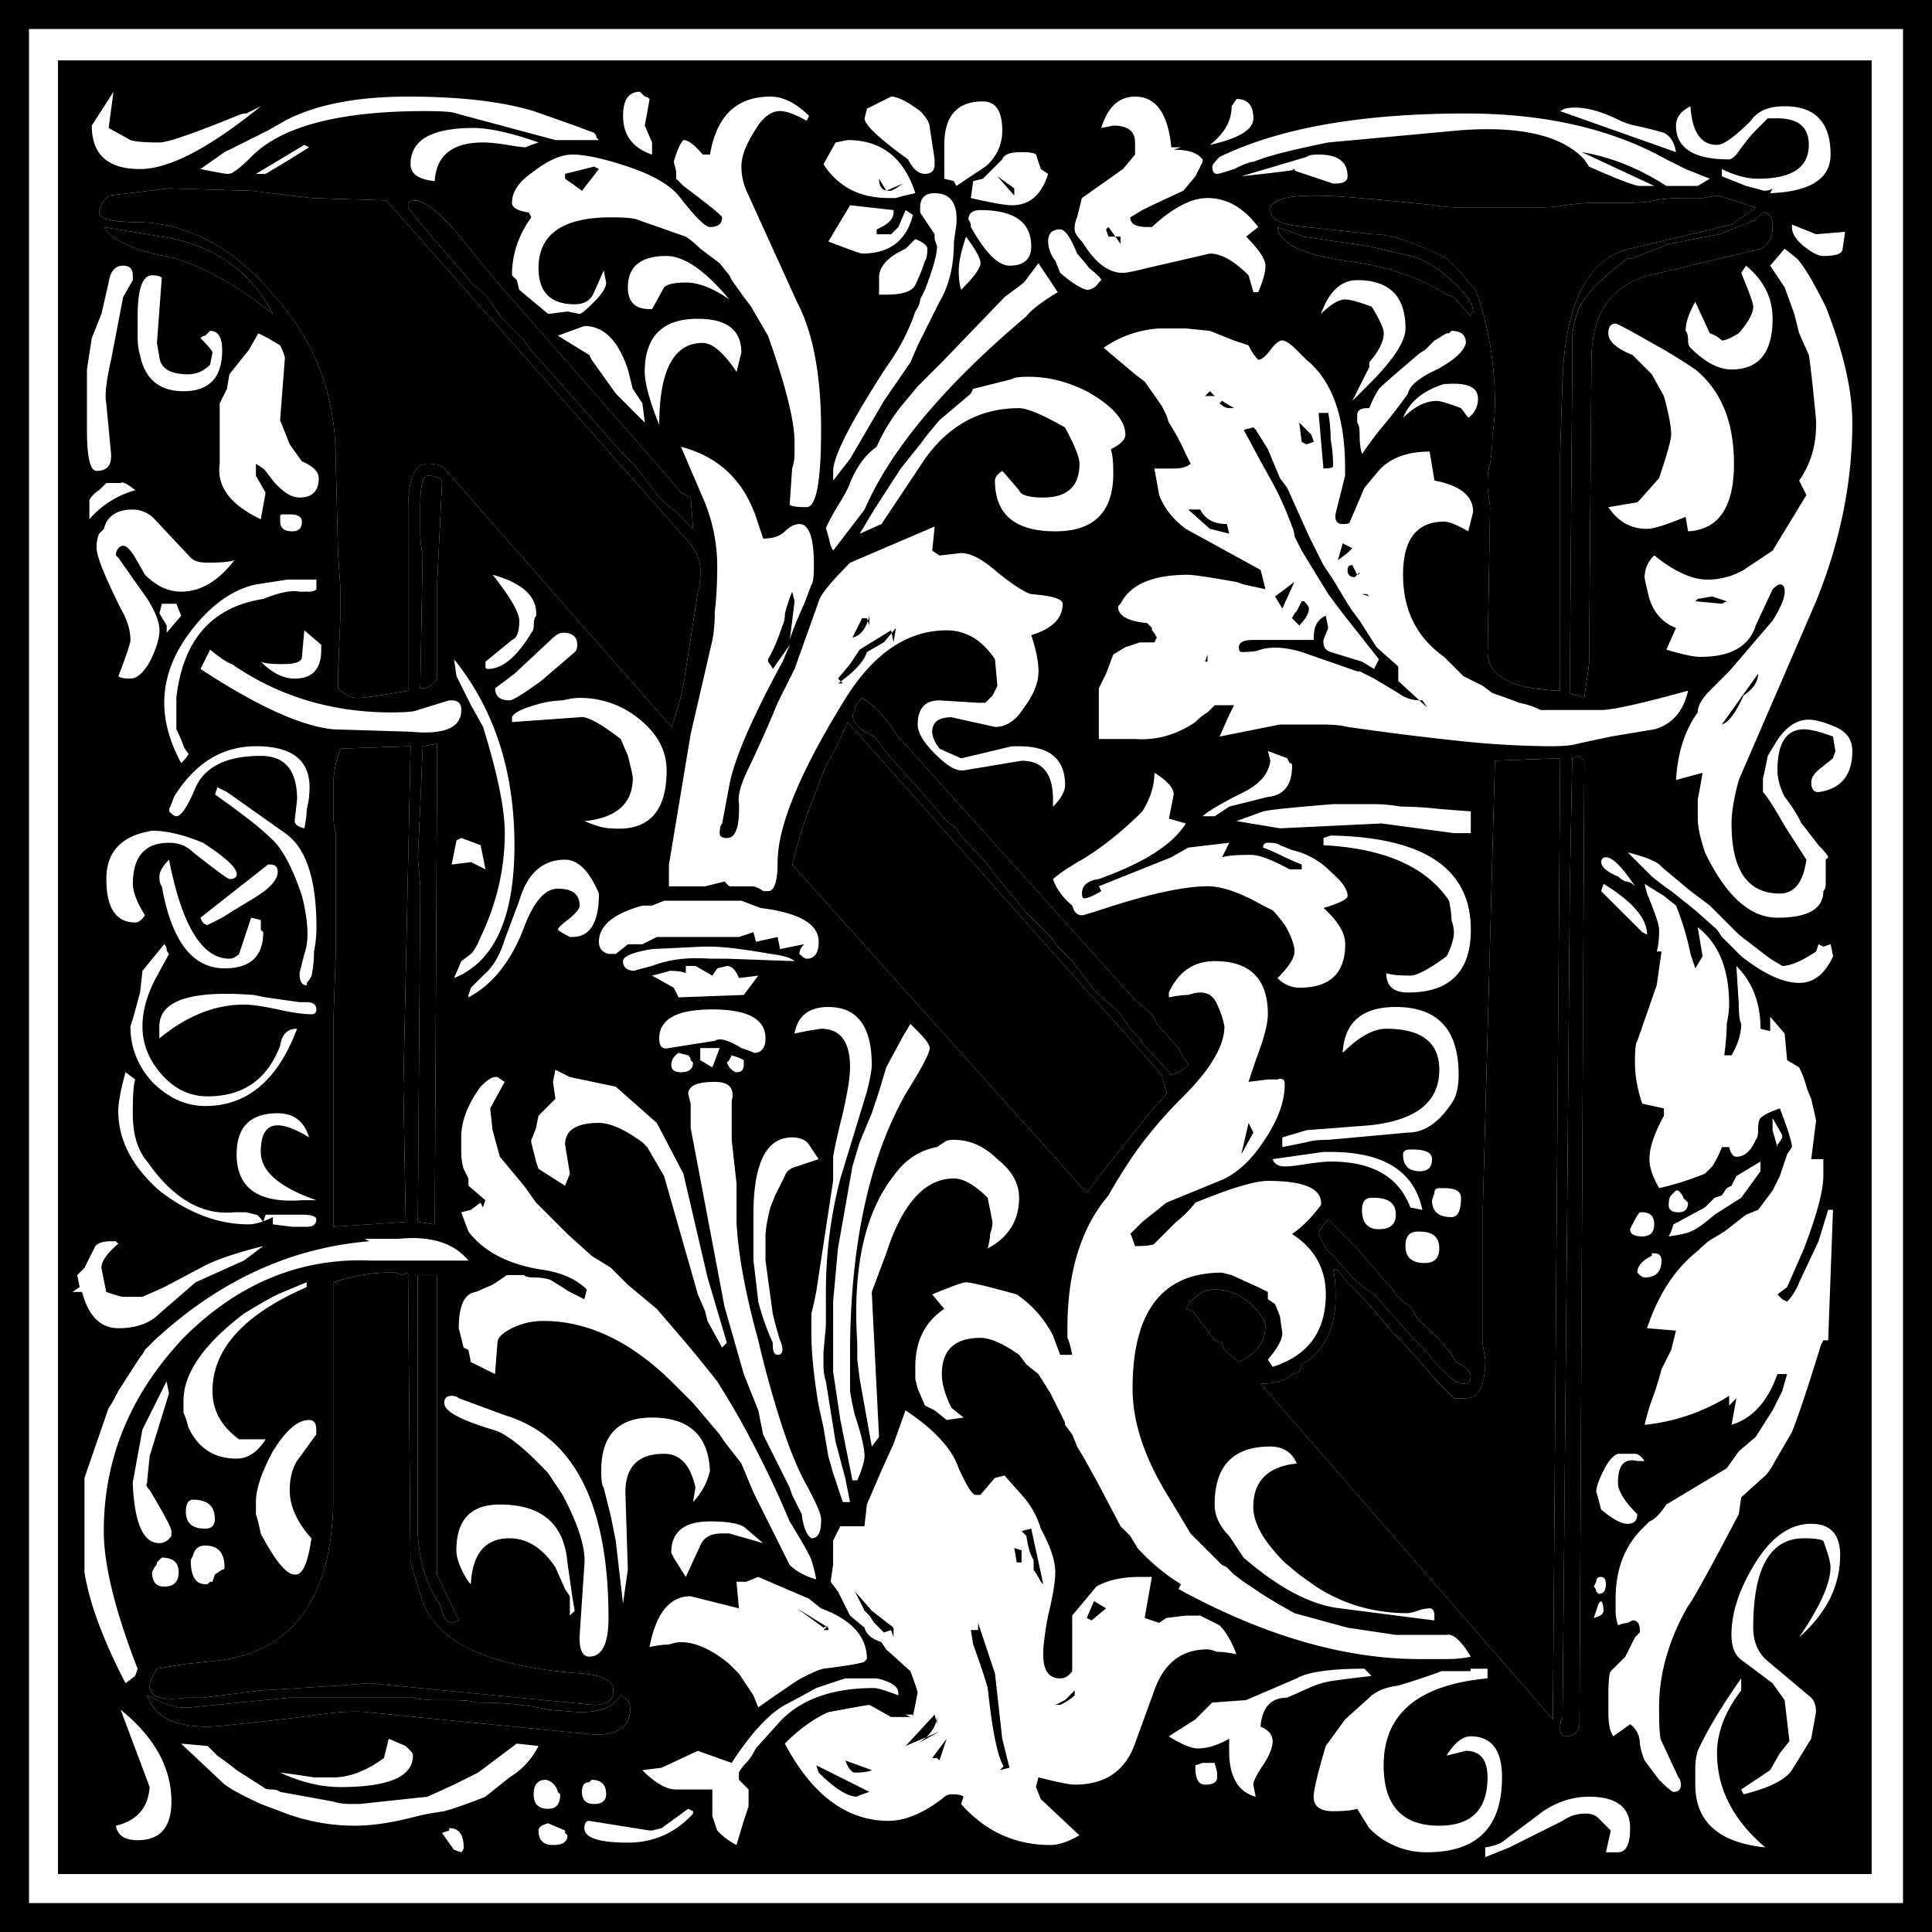 <svg xmlns="http://www.w3.org/2000/svg" viewBox="0 0 500 500">
  <path class="letter" d="M 43.75 48.75 L 65 49.37 L 80.63 51.25 L 100 51.87 L 176.88 138.75 C 179.8 141.67 181.26 144.58 181.26 147.5 C 181.26 150.42 181.05 152.29 180.63 153.12 L 177.51 173.12 C 176.855 178.25 175.596 183.285 173.76 188.12 L 115.01 121.25 C 114.17 120.42 112.71 120 110.63 120 C 107.3 120 105.63 123.96 105.63 131.87 L 105.63 178.75 C 98.55 180 94.17 180.62 92.5 180.62 C 90.84 180.62 89.17 179.79 87.5 178.12 L 87.5 173.75 L 88.13 158.75 L 88.13 152.5 L 87.51 143.75 L 86.88 118.75 C 86.88 102.5 81.67 88.54 71.26 76.87 C 60.84 64.38 49.17 57.92 36.26 57.5 C 29.17 57.5 25.63 56.67 25.63 55 C 25.63 53.75 26.46 52.29 28.13 50.62 Z M 355.63 60.62 L 338.13 58.75 C 331.88 58.33 328.75 56.87 328.75 54.37 C 328.75 51.87 332.5 50.62 340 50.62 C 342.92 50.62 346.88 50.83 351.88 51.25 C 358.343 51.806 364.8 52.43 371.25 53.12 C 373.33 53.55 376.46 53.75 380.63 53.75 L 395.63 53.75 C 399.8 53.75 402.92 53.54 405 53.12 C 407.92 52.7 410.42 52.5 412.5 52.5 L 419.38 52.5 C 423.96 52.5 426.88 52.29 428.13 51.87 C 430.21 51.45 432.71 51.25 435.63 51.25 L 440.63 51.25 L 444.38 50.62 C 444.8 50.63 448.13 51.67 454.38 53.75 L 448.13 58.12 L 421.88 64.37 C 411.05 66.87 405.21 78.12 404.38 98.12 L 403.75 118.12 L 403.75 178.75 C 391.25 178.33 385 175 385 168.75 L 385.63 131.25 L 385 126.25 L 385 124.37 C 385 122.7 385.21 121.25 385.63 120 C 386.05 117.5 386.25 115 386.25 112.5 C 386.68 110 386.88 107.29 386.88 104.37 C 386.88 93.96 385.21 84.17 381.88 75 L 380.01 73.12 L 378.76 71.25 L 374.38 66.87 C 366.05 62.71 359.8 60.62 355.63 60.62 Z M 105.63 52.5 C 106.05 52.08 106.67 51.87 107.5 51.87 C 109.59 51.87 112.92 54.37 117.5 59.37 L 128.75 73.12 L 173.13 123.75 L 176.25 127.5 L 178.75 128.75 L 179.38 136.87 L 175.01 132.5 L 171.88 130 L 170.63 128.75 L 164.38 120.62 L 161.26 117.5 L 136.88 90 L 135.63 88.12 L 130.01 82.5 L 125.63 76.25 L 122.51 73.75 L 107.51 56.25 L 105.63 53.75 Z M 454.37 56.87 L 456.25 55 C 457.92 55 458.75 56.25 458.75 58.75 C 458.75 62.5 456.87 64.58 453.13 65 L 426.88 71.25 C 417.29 73.75 412.29 80.62 411.88 91.87 L 411.25 171.87 L 410 180.62 L 406.25 179.37 L 406.87 98.75 L 406.87 86.87 C 407.198 84.304 407.829 81.787 408.75 79.37 C 409.971 77.325 411.438 75.437 413.12 73.75 C 415.667 71.271 418.384 68.972 421.25 66.87 L 422.5 66.87 L 431.87 63.12 L 445 60.62 L 454.38 56.87 Z M 41.88 61.25 C 55.21 63.33 64.79 70 70.63 81.25 C 60.2 72.92 50.83 67.92 42.5 66.25 C 34.17 64.58 28.96 62.08 26.88 58.75 Z M 330.63 58.75 C 330.63 58.751 330.63 58.753 330.63 58.754 L 330.62 58.75 Z M 330.63 58.754 L 337.5 61.25 L 354.37 63.75 L 365 66.25 C 368.75 67.08 372.92 69.79 377.5 74.37 C 380 76.88 381.25 78.96 381.25 80.62 L 380.63 81.25 L 380.63 81.87 L 376.25 76.87 L 374.38 76.25 C 367.29 71.67 358.54 68.75 348.13 67.5 C 336.873 65.831 331.044 62.922 330.63 58.754 Z M 109.39 143.13 C 108.97 141.89 108.76 140.01 108.76 137.51 L 108.76 131.26 C 108.76 125.84 109.39 123.13 110.64 123.13 C 113.14 123.14 114.39 123.76 114.39 125.01 L 113.14 150.63 L 113.14 175.63 C 111.89 177.3 110.64 178.13 109.39 178.13 L 108.76 178.13 Z M 231.89 190 L 293.76 258.75 L 298.14 262.5 L 299.39 265 L 305.02 271.25 L 306.27 273.75 C 306.78 274.305 307.202 274.936 307.52 275.62 C 306.319 276.842 304.803 277.707 303.14 278.12 L 295.64 270 L 295.02 268.75 L 292.52 266.25 L 290.02 262.5 L 288.77 261.25 L 283.14 256.25 L 277.52 248.75 L 273.14 244.37 L 272.52 243.12 L 265.64 236.25 L 256.89 225.62 L 255.64 223.75 L 248.14 215.62 L 247.52 214.37 L 245.02 212.5 L 236.89 203.12 L 230.64 196.25 L 226.27 190.62 C 222.51 188.96 220.64 187.08 220.64 185 C 221.06 184.58 221.26 183.96 221.26 183.12 C 221.748 182.191 222.383 181.347 223.14 180.62 C 226.47 182.7 229.39 185.83 231.89 190 Z M 300.64 278.12 C 301.47 281.46 301.89 282.92 301.89 282.5 L 301.89 283.12 L 296.89 288.75 L 285.01 303.75 L 281.26 308.75 L 205.01 223.75 L 206.89 216.87 C 208.14 212.71 209.39 209.17 210.64 206.25 C 211.89 202.92 212.93 200.21 213.76 198.12 L 216.26 193.75 L 219.39 186.87 Z M 113.14 192.5 L 113.14 192.5 L 113.14 192.49 Z M 113.14 192.5 L 112.52 316.87 L 108.14 316.25 L 108.77 229.37 L 108.14 221.87 L 108.76 208.75 L 109.39 193.12 Z M 106.27 193.12 L 104.39 281.24 L 105.01 316.24 L 86.26 317.49 L 86.26 264.99 L 86.89 246.87 L 86.89 215.62 C 86.47 214.37 86.26 212.29 86.26 209.37 L 86.26 203.12 C 86.319 199.906 86.955 196.728 88.14 193.74 L 106.26 193.12 Z M 410.02 196.87 L 408.77 446.25 L 408.14 448.13 C 407.31 448.96 406.47 449.38 405.64 449.38 C 404.39 449.38 403.76 448.75 403.76 447.5 C 403.76 445.83 403.97 444.79 404.39 444.37 L 405.64 307.49 L 406.26 230.62 L 406.89 196.24 L 408.77 195.62 Z M 403.77 196.24 L 401.89 444.99 L 326.26 358.12 C 330.01 358.12 332.72 357.28 334.39 355.62 L 336.26 354.99 L 336.89 353.12 C 342.72 349.78 345.64 343.95 345.64 335.62 C 345.64 332.28 345.43 329.99 345.01 328.74 L 346.26 328.74 L 348.76 331.86 L 350.01 333.11 C 353.548 336.673 356.886 340.429 360.01 344.36 C 363.76 348.12 367.72 352.49 371.89 357.49 L 376.26 361.86 L 379.39 361.86 C 382.72 361.86 384.39 358.53 384.39 351.86 L 383.76 348.11 L 383.76 312.49 L 386.89 196.87 Z M 343.73 315.61 L 351.23 323.11 L 358.73 331.86 C 359.715 332.773 360.558 333.828 361.23 334.99 L 363.11 336.86 L 364.98 338.11 L 366.86 341.24 L 368.11 342.49 C 372.28 346.24 375.19 349.57 376.86 352.49 C 379.36 353.74 380.61 354.99 380.61 356.24 C 380.61 357.49 379.99 358.12 378.74 358.12 C 377.48 358.12 376.03 357.28 374.36 355.62 L 371.24 352.49 L 369.36 349.99 L 366.24 346.87 L 355.61 334.99 L 353.74 333.74 L 350.61 331.24 L 344.99 324.99 L 343.11 323.11 L 341.86 320.61 L 341.23 319.37 L 341.23 318.74 L 341.86 318.11 L 342.48 316.86 L 343.73 315.62 Z M 86.24 331.86 C 91.65 330.2 96.23 329.36 99.99 329.36 L 102.49 329.36 L 103.74 329.99 L 105.61 329.36 L 106.23 404.36 L 109.36 414.36 C 113.11 425.2 126.86 431.45 150.61 433.11 C 156.03 433.53 158.74 434.99 158.74 437.49 C 158.74 439.99 157.07 441.24 153.74 441.24 L 95.61 435.61 L 87.49 436.24 L 67.49 437.49 L 52.49 439.37 L 48.11 439.37 C 41.86 440.2 38.74 439.16 38.74 436.24 C 38.73 435.41 39.36 433.95 40.61 431.87 L 48.11 430.62 L 54.36 429.99 C 74.78 428.32 85.4 414.99 86.23 389.99 L 86.23 331.87 Z M 113.11 329.99 L 113.11 407.49 C 113.11 407.49 114.57 418.32 113.74 414.99 C 110.41 410.41 108.53 404.37 108.11 396.87 L 108.11 329.99 Z M 314.35 333.74 C 318.1 333.74 321.44 335.2 324.35 338.11 C 326.44 340.2 327.48 341.86 327.48 343.11 C 327.48 347.29 325.19 350.41 320.61 352.49 L 316.86 349.37 L 316.23 347.49 L 314.36 346.87 L 308.73 339.37 L 306.85 338.74 L 308.1 336.87 C 310.19 334.78 312.06 333.74 313.73 333.74 Z M 160.62 438.74 C 160.619 438.742 160.618 438.743 160.617 438.745 L 160.61 438.74 Z M 160.617 438.745 L 162.49 439.99 L 163.12 441.86 C 163.12 447.28 159.37 449.57 151.87 448.74 L 94.99 443.11 C 91.66 442.7 86.03 443.11 78.12 444.36 C 71.04 445.2 65.41 445.82 61.24 446.24 C 57.49 446.66 54.99 446.87 53.74 446.87 C 44.99 446.87 39.78 444.16 38.12 438.74 C 42.7 441.24 46.45 442.28 49.37 441.86 L 74.99 439.36 L 106.86 439.36 C 108.95 439.79 110.82 439.99 112.49 439.99 L 116.86 439.99 C 120.2 439.99 122.28 440.2 123.11 440.61 C 130.61 440.61 136.86 441.24 141.86 442.49 L 149.99 443.12 C 155.407 443.12 158.946 441.662 160.617 438.745 Z M 113.11 407.49 L 118.74 419.36 L 116.86 419.99 C 115.61 419.99 114.57 418.32 113.74 414.99 C 110.41 410.41 108.53 404.37 108.11 396.87 Z"></path>
  <path d="M146.86 619.79v-500h500v500h-500m7.5-7.5h485v-485h-485v485m7.5-7.5V135.41h469.38v469.38H161.86m153.75-445v-3.13l-1.88-4.37 1.25-6.88c-.41-.41-.83-.62-1.25-.62l-1.25-1.25c-2.91 0-4.37 2.08-4.37 6.25 0 5 2.5 8.33 7.5 10m-116.88 3.75c4.17.83 6.46 1.25 6.88 1.25.83 0 1.45-.2 1.87-.63.83-.41 2.5-1.87 5-4.37 7.92-7.5 22.7-11.25 44.38-11.25 4.58 0 7.29.2 8.12.62l25.63 6.88h11.25l-.63-.63c0-.41-.2-.83-.63-1.25l-5-1.87-10.62-3.75c-8.33-2.5-19.17-3.75-32.5-3.75-13.33 0-23.96 2.08-31.87 6.25l-4.38 2.5-11.25 5.62-6.25 4.38m131.88-3.75h-1.88c-2.08-2.5-3.75-3.75-5-3.75-.83.83-1.66 2.7-2.5 5.62l.63 2.5v1.88l1.88 1.87c6.66 5 10 7.71 10 8.13 0 1.67-1.05 2.5-3.13 2.5-1.25 0-3.96-2.7-8.13-8.13-2.5-2.91-6.87-5.41-13.12-7.5-6.25-2.08-11.04-3.12-14.38-3.12-2.91 0-6.25 1.46-10 4.37-3.75 2.5-5.62 5.21-5.62 8.13 0 1.25 1.46 2.08 4.38 2.5l.62 1.25c-3.33 4.58-5 9.58-5 15l1.25 1.25.63 2.5 7.5 6.25 5-.63 3.12.63c.42 0 1.67-1.04 3.75-3.13 2.08-2.08 3.12-3.74 3.13-5l-.63-3.12-2.5 5.62c-.83 2.09-2.5 3.13-5 3.13-6.25 0-9.38-3.12-9.38-9.38 0-8.74 6.25-13.12 18.75-13.12 3.75 0 6.05.2 6.88.62l12.5 4.38c1.25.83 2.5 1.88 3.75 3.12l5 3.75 2.5 3.13.63 1.25 3.12 4.37 1.88 2.5 4.37 7.5c4.58 12.92 6.87 22.09 6.88 27.5v3.13c0 1.25-.21 2.5-.63 3.75l-.63 9.37c.42.42 1.88.63 4.38.63s3.75-6.67 3.75-20c0-14.17-2.08-25.2-6.25-33.13l-12.5-27.5c-1.25-2.5-1.88-5-1.88-7.5s1.05-5.41 3.13-8.75c2.08-3.74 4.37-5.62 6.88-5.62 1.66 0 3.95.83 6.87 2.5l.63-1.25c-3.34-3.33-6.67-5-10-5-8.76 0-13.96 5-15.63 15m40.63-11.88-.63 2.5c0 1.67 3.75 5.21 11.25 10.63 1.25 2.5 2.7 3.75 4.38 3.75 1.66 0 2.5-.83 2.5-2.5v-1.25l-1.25-8.13c0-1.25-.84-2.7-2.5-4.37-3.34-2.5-5.84-3.75-7.5-3.75l-6.25 3.12m60.62 5 3.13-.62c3.74 0 5.62 1.46 5.62 4.37v3.13l-3.13 3.75-10.62 7.5-1.25 5a6.95 6.95 0 0 0-.63 3.12c0 .84.63 1.88 1.88 3.13l1.25 1.87c2.92 4.17 6.04 6.26 9.38 6.25.83 0 2.91-.41 6.25-1.25l16.25-3.75c2.91 0 6.24 1.88 10 5.63l1.25 4.37h1.25c1.25-2.91 1.87-5.2 1.87-6.87s-1.67-4.17-5-7.5l3.13-2.5c-3.76-5-8.13-7.5-13.13-7.5-4.17 0-8.96 2.5-14.38 7.5h-1.25c-2.91 0-4.37-.83-4.37-2.5l3.13-1.88c2.5-1.25 6.04-2.91 10.62-5l3.13-3.75 1.87-3.75v-.62l-.63-.63c-1.25-1.25-3.54-1.87-6.87-1.87l1.88-.63h-2.5c-.84-8.74-3.96-13.12-9.38-13.12-4.17 0-7.08 2.7-8.75 8.12m33.75-5.62c0 3.75-1.88 7.08-5.63 10 7.5-1.67 11.25-3.96 11.25-6.88 0-3.33-1.45-5-4.37-5l-1.25 1.88m-74.38 18.75 2.5.62.63 1.25 7.5-5a11.84 11.84 0 0 0 4.38-9.37c0-5-1.67-7.5-5-7.5-6.67 0-10 3.75-10 11.25v8.75m-176.88-18.75-3.75 1.87c-.84 0-1.67.21-2.5.63-11.25 4.58-17.92 6.88-20 6.87-3.76 0-6.26-.2-7.5-.62l-5.63-3.13 1.25-9.37-5.62 8.75c0 7.5 4.16 11.25 12.5 11.25 7.5 0 17.91-5.42 31.25-16.25m370 0c-2.5 1.25-3.76 2.92-3.75 5 0 5.83 4.58 8.75 13.75 8.75.41 0 1.04-.42 1.87-1.25 2.08-2.92 3.75-5 5-6.25l3.13-3.13h2.5c5.41 0 8.12 2.3 8.12 6.88 0 5.83-4.38 8.75-13.13 8.75-2.91 0-6.04-.83-9.37-2.5v1.87l6.25 2.5c3.33.84 4.8 1.25 4.38 1.25 1.25 0 2.08-.2 2.5-.62l-.63 1.25c10.42-.42 15.63-3.75 15.63-10 0-8.33-3.96-12.5-11.88-12.5-4.17 0-7.08 1.25-8.75 3.75-4.17 4.17-7.08 6.25-8.75 6.25-4.17 0-6.46-3.33-6.88-10m-33.75 1.25 30 10.62c-.41-2.5-1.45-4.16-3.12-5a98.46 98.46 0 0 0-7.5-1.87 19.24 19.24 0 0 1-3.75-1.25c-5.83-2.92-10.63-3.96-14.38-3.13l-1.25.63m-88.12 11.87c-1.25 1.25-1.88 2.09-1.88 2.5 0 1.25.42 1.88 1.25 1.88.42 0 1.88-.42 4.38-1.25 2.5-1.25 4.17-1.87 5-1.88a65 65 0 0 1 8.13-2.5c3.33-.83 7.08-1.66 11.25-2.5l33.75-3.12c15.83-1.25 26.66 1.25 32.5 7.5l1.25 1.87c7.5 3.34 11.87 5 13.12 5h3.75l-18.75-8.75c7.5 1.25 14.8 4.17 21.88 8.75h8.12l3.13-1.87-6.25-2.5-5-2.5c-14.17-7.92-31.46-11.88-51.88-11.88-27.08 0-48.33 3.76-63.75 11.25m-203.12 6.25c.42-6.66 4.58-10 12.5-10 1.67 0 3.75.21 6.25.63 2.5.42 4.17.62 5 .62-.42 0 .63-.41 3.13-1.25-7.09-2.5-12.71-3.74-16.88-3.75-10.83 0-16.25 3.13-16.25 9.38 0 2.5 2.08 3.96 6.25 4.37m103.75-10-3.13 5.63c3.75 5.83 9.38 8.75 16.88 8.75h1.88c1.25-.42 2.91-.83 5-1.25-2.92-9.17-8.76-13.75-17.5-13.75l-3.13.62m-150 8.13h2.5l6.25-3.75 5-3.13-1.25-.62-12.5 7.5m185 6.25c5.42 1.25 8.96 1.88 10.63 1.87 4.58 0 7.7-2.7 9.37-8.12l-1.88-1.25-1.25-3.75c-.41-.42-1.66-.63-3.75-.63-2.91 0-4.58.63-5 1.88l-5 5-2.5.62-.62 4.38m70-5.63c11.67-1.25 16.04-1.87 13.13-1.87l1.25.62 9.37 3.13h.63c2.08 0 3.12-.63 3.12-1.88 0-3.74-2.5-5.62-7.5-5.62-1.67 0-2.7.2-3.13.62l-16.87 5m-293.12 5c-1.67 1.67-2.5 3.13-2.5 4.38 0 1.67 3.54 2.5 10.63 2.5 12.91.42 24.58 6.88 35 19.37 10.41 11.67 15.62 25.63 15.62 41.88l.63 25 .62 8.75v6.25l-.63 15v4.37c1.67 1.67 3.34 2.5 5 2.5 1.67 0 6.05-.62 13.13-1.87v-46.88c0-7.91 1.67-11.87 5-11.87 2.08 0 3.54.42 4.38 1.25l58.75 66.87a65.65 65.65 0 0 0 3.75-15l3.12-20c.42-.83.63-2.7.63-5.62s-1.46-5.83-4.38-8.75l-76.88-86.88-19.37-.62-15.63-1.88-21.25-.62-15.62 1.87m208.75 30c-1.67 5-4.17 9.8-7.5 14.38-9.17 14.17-13.75 23.12-13.75 26.87v2.5l4.38-5.62 8.75-15 6.87-10 1.88-4.38 5.62-11.25c2.5-4.16 3.75-9.37 3.75-15.62l.63-4.38c.41-5.41-1.46-8.12-5.63-8.12-2.5 0-3.75 1.25-3.75 3.75v1.25l3.75 5.62v1.25l.63 1.88c0 2.08-1.05 5.83-3.13 11.25l-1.25 2.5c0 .83-.42 1.88-1.25 3.12m137.5-13.75 4.38 4.38 1.25 1.87 1.87 1.88c3.33 9.17 5 18.96 5 29.37 0 2.92-.2 5.63-.63 8.13 0 2.5-.2 5-.62 7.5-.42 1.25-.63 2.7-.63 4.37v1.88l.63 5-.63 37.5c0 6.25 6.25 9.58 18.75 10v-60.63l.63-20c.83-20 6.67-31.25 17.5-33.75l26.25-6.25 6.25-4.37c-6.25-2.08-9.58-3.12-10-3.13l-3.75.63h-5c-2.92 0-5.42.2-7.5.62-1.25.42-4.17.63-8.75.63h-6.88c-2.08 0-4.58.2-7.5.62-2.08.42-5.2.63-9.37.63h-15c-4.17 0-7.3-.2-9.38-.63a939.57 939.57 0 0 0-19.37-1.87c-5-.42-8.96-.63-11.88-.63-7.5 0-11.25 1.25-11.25 3.75s3.13 3.96 9.38 4.38l17.5 1.87c4.17 0 10.42 2.09 18.75 6.25m-268.75-13.12 1.88 2.5 15 17.5 3.12 2.5 4.38 6.25 1.87 1.87 3.75 3.75 1.25 1.88 24.38 27.5 3.12 3.12 6.25 8.13 1.25 1.25 3.13 2.5 3.12 3.12 1.25 1.25-.63-8.12-2.5-1.25-3.12-3.75-44.38-50.63-11.25-13.75c-4.58-5-7.91-7.5-10-7.5-.83 0-1.45.21-1.87.63v1.25m108.75 8.75c5.42 2.08 8.33 3.13 8.75 3.12 7.08 0 11.46-3.33 13.13-10l-1.88-1.25-1.88 4.38-1.87 1.87h-3.75v-1.25c2.92-1.25 4.37-2.7 4.38-4.37v-.63l-11.25-1.25-5.63 9.38m36.88-3.75c3.74 6.67 7.08 10 10 10 3.74 0 5.62-1.67 5.62-5 0-6.25-4.38-9.37-13.13-9.38-2.08 0-3.12.84-3.12 2.5.42.42.63 1.05.63 1.88m203.12-1.88-9.38 3.75-13.13 2.5-9.37 3.75h-1.25a76.68 76.68 0 0 0-8.13 6.88 29.04 29.04 0 0 0-4.37 5.62 32.72 32.72 0 0 0-1.88 7.5v11.88l-.62 80.62 3.75 1.25 1.25-8.75.63-80c.41-11.25 5.41-18.12 15-20.62l26.25-6.25c3.74-.42 5.62-2.5 5.62-6.25 0-2.5-.83-3.75-2.5-3.75l-1.88 1.87m17.5 9.38c3.34 0 5-.63 5-1.88l.63-4.37-7.5.62-6.25-2.5v.63c0 1.67 1.04 3.33 3.13 5 2.08 1.67 3.74 2.5 5 2.5m-445-7.5c2.08 3.33 7.29 5.83 15.62 7.5 8.33 1.67 17.7 6.67 28.13 15-5.84-11.25-15.42-17.92-28.75-20l-15-2.5m246.25 8.75 1.25 3.12c2.91 2.5 5.2 3.96 6.87 4.38 1.25 0 2.3-.63 3.13-1.88l.62-.62c0-.42-1.04-1.46-3.13-3.13a67.52 67.52 0 0 0-3.12-3.75c-1.67-4.16-3.13-6.24-4.38-6.25-2.08 0-3.12 1.05-3.12 3.13a8.3 8.3 0 0 0 1.88 5m57.5-8.75c.41 4.17 6.24 7.08 17.5 8.75 10.41 1.25 19.16 4.17 26.25 8.75l1.87.62 4.38 5v-.62l.62-.63c0-1.66-1.25-3.74-3.75-6.25-4.58-4.58-8.75-7.29-12.5-8.12l-10.63-2.5-16.87-2.5-6.88-2.5m-80.62 2.5c-1.25 3.75-1.88 6.67-1.88 8.75s.21 3.75.63 5c3.33-3.33 5-5.62 5-6.88 0-1.25-1.25-3.54-3.75-6.87m-13.13.62-2.5 2.5c-4.58 2.09-6.87 4.59-6.87 7.5v4.38h1.88c4.16 0 6.66-.83 7.5-2.5a48.56 48.56 0 0 0 2.5-6.25c.41-.42.62-1.46.62-3.13 0-.83-1.04-1.66-3.13-2.5m221.25 6.88 3.75 5.62 2.5 6.88 1.25 5 2.5 5.62c.42 2.5 1.05 8.13 1.88 16.88v1.25c0 5.42-1.46 10.2-4.38 14.37l1.88 3.75-8.75 14.38-7.5 5a18.59 18.59 0 0 1-9.38 2.5c-3.33 0-7.08-1.46-11.25-4.38l-2.5-1.87a7.77 7.77 0 0 0-2.5 5.62c0 .42.42 2.3 1.25 5.63 1.25 3.75 3.55 6.25 6.88 7.5l-2.5 5.62c4.17 1.25 7.08 1.88 8.75 1.88 7.92 0 12.7-2.7 14.38-8.13l4.37-9.37c.83-.83 1.46-1.25 1.88-1.25.83 0 1.25.62 1.25 1.87 0 1.67-1.05 4.17-3.13 7.5l-11.25 13.13-5 5c-2.08 2.08-3.13 3.96-3.13 5.62-3.33 4.59-5.2 10.42-5.62 17.5l6.88-1.87c-.42 2.5-.84 4.8-1.25 6.87v5c0 2.09.62 5 1.87 8.75 5.42 11.25 11.67 16.88 18.75 16.88 7.92 0 11.88-2.3 11.88-6.88.41-.41.62-1.04.62-1.87v-6.25l.63-.63c0-.41-.84-1.45-2.5-3.12a233.2 233.2 0 0 0-4.38-5.63c-1.25-2.5-2.7-4.79-4.38-6.87-1.25-2.5-1.87-4.8-1.87-6.88 0-7.08 2.3-10.62 6.88-10.62 1.66 0 4.16.62 7.5 1.87l.62 3.75-.63 1.88-3.12 2.5c-1.67 1.25-2.5 2.5-2.5 3.75 0 1.67.63 2.5 1.88 2.5 5.83-.83 8.74-4.37 8.75-10.63 0-2.91-1.46-5-4.38-6.25s-5.2-1.87-6.88-1.87c-3.33 0-6.25 2.08-8.75 6.25l-1.87 3.12c-.83 4.17-1.25 6.05-1.25 5.63v3.75c.42.42 1.04 1.25 1.88 2.5.83 1.25 2.08 3.33 3.75 6.25l5.62 8.75c-.83 5.83-3.13 8.75-6.88 8.75-8.33 0-12.5-6.04-12.5-18.13 0-2.91.63-6.66 1.88-11.25l20-46.25c6.25-15.41 9.37-30.83 9.38-46.25 0-8.33-2.3-18.33-6.88-30-3.33-6.66-5.83-10.83-7.5-12.5l-3.13-2.5-3.75 4.38m-269.38 8.75c-6.25-7.5-11.66-11.25-16.25-11.25-6.66 0-10 2.7-10 8.12 0 3.76 1.88 5.63 5.63 5.63h.63l3.12-5.63c.83-.83 2.7-1.25 5.63-1.25 3.33 0 7.08 1.46 11.25 4.38m-162.5 3.75-2.5 6.25-1.25 8.12v15.63c0 7.08.83 10.62 2.5 10.62 2.5 0 3.74-1.25 3.75-3.75v-.62l-1.25-13.13c-.42-2.08 0-5.83 1.25-11.25l3.12-16.25 2.5-4.37v-1.25c0-1.67-.83-2.5-2.5-2.5-2.08 0-3.33 1.46-3.75 4.37l-1.87 8.13m242.5-13.13-3.75 5-5 3.75-16.25 16.88-6.25 6.25-3.13 3.75a48.13 48.13 0 0 0-7.5 11.87c-2.92 2.09-5.2 5.21-6.88 9.38-.41 1.25-1.66 3.54-3.75 6.87-1.66 2.92-2.5 4.59-2.5 5 0-.41.42 1.05 1.25 4.38l.63 1.25 8.13-10.63c6.66-15.41 20.62-32.08 41.87-50 1.25-1.66 3.96-3.74 8.13-6.25l-5-7.5m183.12.63-1.25 1.87c2.08 5 3.12 7.92 3.12 8.75 0 1.67-1.25 3.96-3.75 6.88-2.08 1.25-3.54 1.88-4.38 1.87a7.87 7.87 0 0 0-3.12-1.87l-3.75-8.13c-1.67 2.92-2.5 5.42-2.5 7.5.42.42.63 1.25.63 2.5 0 .84.2 1.46.62 1.88 3.75 3.75 7.3 5.63 10.63 5.62 7.08 0 10.62-4.37 10.62-13.12 0-5.42-2.3-10-6.88-13.75M183.1 211.66c1.26 6.26 5 9.38 11.26 9.38 6.66 0 10-3.54 10-10.63 0-3.33-1.05-5-3.13-5l-1.25 1.25c-.42 0-.83.21-1.25.63 2.08 2.08 3.12 3.33 3.13 3.75l-.63 3.12a7.77 7.77 0 0 1-5.62 2.5c-4.59 0-7.09-1.45-7.5-4.37l-.63-3.75 1.25-16.88c-.42-.41-1.25-.62-2.5-.62-2.5 0-3.75 3.54-3.75 10.62v5c0 2.09.2 3.76.63 5m305.62-10.62c2.5-2.5 4.58-3.75 6.25-3.75 1.25 0 3.54.62 6.87 1.87 2.08 3.34 3.12 5.63 3.13 6.88 0 2.08-1.25 4.58-3.75 7.5v1.25l-4.38 8.75 4.38-4.38c6.24-6.24 9.37-11.04 9.37-14.37 0-8.33-4.17-12.5-12.5-12.5-4.17 0-7.3 2.92-9.38 8.75m-171.25 28.75c0-14.17 3.75-21.25 11.25-21.25 2.5 0 5.42 2.5 8.75 7.5l1.25-5c0-5.83-3.75-8.75-11.25-8.75-9.16 0-13.75 4.58-13.75 13.75 0 2.92 1.25 7.5 3.75 13.75m251.88-18.13 2.5 2.5 2.5 2.5 3.13 5.63c1.25 4.58 1.87 7.92 1.88 10 0 1.25-1.05 5-3.13 11.25l-5 5.62-.63.63-7.5 1.25c2.5 3.75 5.84 5.63 10 5.62 1.67 0 5-1.04 10-3.12l.63 3.75c7.92-.42 11.88-6.25 11.88-17.5 0-10.83-3.34-18.96-10-24.38l-1.88-1.25a139 139 0 0 0-9.38-5.62c-5.83-3.33-8.95-5-9.37-5-1.25 0-1.88.83-1.88 2.5 0 2.08 2.09 3.96 6.25 5.62m-278.12-5 8.13 5 .63 1.25 6.25 8.75 5.62 5.63 1.88 1.87-.63-5-2.5-3.75-1.25-5c-2.5-7.5-6.25-11.25-11.25-11.25l-6.88 2.5m141.25 3.13 8.13 6.87 2.5 1.88 4.38 6.25 1.25 2.5.62 1.87a55.04 55.04 0 0 1 4.38 8.13l1.25 2.5c-.84.83-2.3 1.25-4.38 1.25h-5l1.25 6.87c1.25 3.34 3.54 6.26 6.88 8.75l19.37 10.63 1.25 5-5.63-1.25-1.87-.63c-7.08-1.25-11.25-1.87-12.5-1.87-9.17 0-15 2.5-17.5 7.5l-.63.62v.63c.42 2.08 2.92 3.33 7.5 3.75l1.25 1.25v.62c.42.42.84 1.05 1.25 1.88l-.62 1.25h-3.75l-3.75 1.25-3.13 1.87-1.87 5-1.88 3.75v13.13h9.38c5.42.42 10.63-1.04 15.63-4.38a13.4 13.4 0 0 1 3.12-2.5l1.88-1.87h5l-1.25 2.5-2.5 5.62 15.62-3.12H488.74c2.91 0 5.2.2 6.87.62a730.29 730.29 0 0 0 30 3.75 237.7 237.7 0 0 0 21.88 1.25h.62c3.33 0 5.62-.2 6.88-.62l8.75-1.88 11.25-1.87c4.58-1.25 7.5-4.58 8.75-10-12.09 3.33-19.59 5-22.5 5H545.6a22.37 22.37 0 0 0-5.63-1.88c-2.08-.83-4.37-1.66-6.87-2.5l-2.5-1.87-5-2.5-5-5c-7.08-5-10.63-12.08-10.63-21.25s3.55-13.75 10.63-13.75c1.25 0 3.33.83 6.25 2.5l1.25-5c0-4.17-3.33-6.87-10-8.13l-1.25-7.5c-6.25 0-10.83 1.88-13.75 5.63l-3.13 3.75-3.75 8.75c0 .42-.62.62-1.87.62s-1.88-.62-1.88-1.87v-.63l2.5-10v-1.87c0-13.33-3.33-22.7-10-28.13l-2.5-2.5c-1.66-1.66-2.91-2.5-3.75-2.5-.83 0-1.87.84-3.12 2.5-1.25 1.67-2.3 2.5-3.13 2.5a14.5 14.5 0 0 1-2.5-3.75l-3.75-1.25-6.25-2.5-6.25-.62h-6.87a28.37 28.37 0 0 0-14.38 5m-221.25.62-5 6.25-.62 3.75-1.88 3.75V239.8c-.83 5.83 2.71 10.62 10.63 14.37l1.25-6.87-2.5-4.38v-3.12l1.88 1.25.62.62 1.88 2.5c2.5 2.92 4.79 4.38 6.87 4.38 3.33 0 5-1.67 5-5 0-1.67-1.46-3.12-4.38-4.38l-3.12-4.37-2.5-6.25 1.25-16.25-.63-1.88-.62-1.25-3.13-1.87-2.5-1.25-2.5 4.37m306.88-2.5-2.5 2.5c-.83.42-1.45.84-1.87 1.25-5.42 4.59-8.75 7.5-10 8.75a27.66 27.66 0 0 0-2.5 5h-.63c-1.66 0-2.5.63-2.5 1.88v1.87c.42.42.63 1.46.63 3.13 0 2.08.2 3.75.63 5 1.66-2.5 3.54-5 5.62-7.5s4.17-5.2 6.25-8.13c.42-2.08 2.92-4.16 7.5-6.25 4.58-2.5 7.08-4.79 7.5-6.87 0-2.08-1.25-3.12-3.75-3.13l-.63.63h-.62l-3.13 1.87m-119.38 12.5-.62 1.25-8.13 6.88-3.12 3.75-1.88 2.5-5 6.25-6.87 10.62-3.75 6.25 5.63-2.5 11.25-16.87c6.24-8.75 14.37-13.13 24.37-13.13 2.08 0 6.04 1.67 11.88 5 2.5 4.59 3.74 7.71 3.75 9.38 0 5.83-3.13 8.75-9.38 8.75-3.75 0-5.83-.63-6.25-1.88l-3.75-4.37-.63-.63c-1.25.84-1.87 1.67-1.87 2.5 0 8.76 5.2 13.13 15.63 13.13 10 0 15-5 15-15 0-2.92-.21-5-.63-6.25 2.5-1.25 3.75-2.5 3.75-3.75 0-3.75-3.33-7.5-10-11.25-5-2.5-10-3.75-15-3.75-2.5 0-3.96.2-4.38.62l-10 2.5m121.88-1.25c-5.41 1.67-8.95 4.59-10.62 8.75 2.92-2.91 5.83-4.37 8.75-4.37.83 0 2.92.62 6.25 1.87l1.88 2.5a5.94 5.94 0 0 0 2.5-5c0-2.91-2.71-4.16-8.13-3.75h-.63m-197.5 16.25 5.63 13.13a44.13 44.13 0 0 1 3.75 17.5c0 4.58-.2 8.54-.63 11.87 0 2.92-.2 5.42-.62 7.5l-5.63 24.38-5.62 33.75v5.62h9.38l5-1.25 1.25 1.25h6.25c1.25.42 2.08.84 2.5 1.25h1.25c1.66 0 2.5-2.5 2.5-7.5 0-9.16 5.62-22.91 16.87-41.25 7.5-12.5 16.46-18.75 26.88-18.75 5 0 9.16 2.5 12.5 7.5l.62 6.88-1.25 2.5-1.88 1.87H400l-10-.62c-3.75 0-5.63 2.08-5.63 6.25 0 2.08 1.46 4.58 4.38 7.5s5.2 4.38 6.88 4.37h.62l15-2.5c5.42 0 8.12 3.34 8.13 10v1.88c2.08-2.08 3.12-3.96 3.12-5.63 0-6.66-3.96-10-11.88-10h-1.87l-13.13 3.13-5.62-2.5c-1.25-1.67-1.88-3.12-1.88-4.38 0-2.5 1.67-3.74 5-3.75l11.25 2.5c2.92 0 5.42-1.66 7.5-5 2.5-3.33 3.75-6.45 3.75-9.37 0-2.5-.62-5.62-1.87-9.38 5.42-1.66 8.12-4.37 8.13-8.12 0-1.25-2.71-2.08-8.13-2.5-1.67-.42-4.58-2.3-8.75-5.63-3.75-3.33-6.88-5-9.38-5l-5.62.63-1.88-1.25.63-6.25-21.88 9.37c-5 5-7.7 8.34-8.12 10l-6.25 17.5-4.38 8.75a329.9 329.9 0 0 1-7.5 16.88c-2.08 4.17-2.91 7.3-2.5 9.37v1.25c0 5-1.04 7.5-3.12 7.5-1.25 0-1.88-.41-1.88-1.25 0-1.25.21-2.08.63-2.5l1.88-10c1.25-6.66 5.83-17.29 13.75-31.87l1.87-4.38-4.38 6.25a7.29 7.29 0 0 0-1.25-1.87v-.63c1.25-2.08 2.5-5 3.75-8.75.42-.83.63-1.87.63-3.12a44.28 44.28 0 0 1 1.88-5.63l.62 2.5-1.25 10c.42-1.66 1.67-4.79 3.75-9.37l1.88-5c.41-.42.62-2.08.62-5 0-7.08-1.25-10.63-3.75-10.63-1.25 0-2.5.63-3.75 1.88s-3.13 1.88-5.63 1.87l-1.87-5.62c-3.33-9.58-9.8-15.63-19.38-18.13m-67.5 62.5h.63c1.25 0 2.5-.83 3.75-2.5v-25l1.25-25.62c0-1.25-1.25-1.87-3.75-1.88-1.25 0-1.88 2.71-1.88 8.13v6.25c0 2.5.21 4.38.63 5.62l-.63 35M170 249.16v5a24.16 24.16 0 0 1 11.88-7.5c-2.09-1.66-3.34-2.29-3.75-1.87h-3.75l-1.88 1.87a7.08 7.08 0 0 0-2.5 2.5m3.75 7.5-1.25 1.25a8.7 8.7 0 0 0-.63 3.75c0 2.09 2.09 7.3 6.25 15.63 1.67 2.92 2.5 5.63 2.5 8.12 0 .84-1.04 3.96-3.12 9.38.42.42 1.46.62 3.13.62 1.66 0 3.33-1.45 5-4.37 1.66-3.33 2.5-6.04 2.5-8.13 0-2.08-1.05-4.79-3.13-8.12l-7.5-10.63-.63-.62v-.63c.42-1.25 1.05-1.87 1.88-1.87.83 0 1.87 1.04 3.13 3.12l2.5 4.38c2.91 2.92 6.04 4.38 9.37 4.37 5 0 9.58-2.7 13.75-8.12-1.25.42-3.54.62-6.88.62-2.08 0-3.54-.41-4.37-1.25l-9.38-10a7.78 7.78 0 0 0-5.62-2.5c-4.17 0-6.67 1.67-7.5 5m48.13-3.75h-1.88c-.42 0-.63.21-.63.63v1.25c0 1.67 1.05 2.5 3.13 2.5 1.67 0 2.5-.83 2.5-2.5 0-1.25-1.04-1.87-3.13-1.88m52.5 15.63c4.59 5.83 6.88 9.8 6.88 11.87 0 2.92-.63 4.59-1.88 5l-6.87 5.63v1.25c0 .42.2.62.63.62 3.74 0 7.5-3.12 11.25-9.37.41-.42.62-1.04.62-1.88 0-1.25.2-2.08.63-2.5v-.62c0-4.58-3.76-7.92-11.25-10m-80.63 48.75c1.25-1.25 1.87-2.08 1.88-2.5a7.23 7.23 0 0 1-1.25-1.88 34.47 34.47 0 0 0-1.88-4.37v-8.13c1.67-15 9.17-23.54 22.5-25.62 4.17-1.67 7.3-2.3 9.38-1.88h2.5c.83 0 1.45-.2 1.87-.62v-2.5h-7.5l-8.13 1.25c-5.83 1.25-11.25 5-16.25 11.25s-7.5 12.7-7.5 19.37c0 5 1.46 10.21 4.38 15.63m-5.63-38.75 1.88 3.12v1.88l3.75-4.38-1.25-3.12h-3.75l-.63 2.5m26.25 12.5c2.92 2.92 5.84 4.38 8.75 4.37 4.59 0 6.88-2.5 6.88-7.5v-1.25l-4.38-3.75-.62 6.88c0 1.25-1.67 1.88-5 1.87-2.92 0-4.8-.2-5.63-.62m65.63 3.12-5 3.75c0 2.09 1.25 3.13 3.75 3.13.83 0 3.54-1.67 8.13-5l8.75-7.5c.41-.42.62-1.04.62-1.88 0-2.08-1.25-3.12-3.75-3.12-.83 0-1.88.62-3.13 1.87l-9.37 8.75m-78.75-6.25-2.5 5c14.58 9.59 26.04 14.8 34.38 15.63l20 .62c8.74.84 13.12-1.04 13.12-5.62 0-1.67-.83-2.5-2.5-2.5h-.63l-8.12 2.5c-.83.42-3.13.62-6.88.62-15.41 0-29.16-4.16-41.25-12.5-1.25-.41-3.12-1.66-5.62-3.75m63.13 2.5.62 4.38 1.25 2.5 2.5 5 3.13 5.62c3.74 12.09 5.62 21.25 5.62 27.5 0 9.17-2.08 18.13-6.25 26.88-.83 2.08-1.67 3.54-2.5 4.37l-2.5 1.88-1.88 4.37c10.42-4.16 15.63-15.62 15.63-34.37 0-19.17-5.2-35.2-15.63-48.13m43.13 20.63 1.88 4.37c.83 3.34 1.25 5.21 1.25 5.63 0 6.67-4.17 10.42-12.5 11.25 2.91 1.25 5.2 1.88 6.87 1.87 9.58.84 14.38-4.16 14.38-15 0-5-2.3-9.37-6.88-13.12a24 24 0 0 0-15.63-5.63c-1.25 0-2.7.21-4.37.63a27 27 0 0 0-5 .62c-5 1.25-7.7 2.5-8.13 3.75v1.25l17.5-1.25c1.67-.41 5.21 1.46 10.63 5.63m62.5-10.63a9.78 9.78 0 0 0-1.88 2.5c0 .84-.2 1.46-.62 1.88 0 2.08 1.87 3.96 5.63 5.62l4.37 5.63 6.25 6.87 8.13 9.38 2.5 1.87.62 1.25 7.5 8.13 1.25 1.87 8.75 10.63 6.88 6.87.62 1.25 3.13 3.13 1.25 1.25 5.62 7.5 5.63 5 1.25 1.25 2.5 3.75 2.5 2.5.62 1.25 7.5 8.12a9.28 9.28 0 0 0 4.38-2.5 7.33 7.33 0 0 0-1.25-1.87l-1.25-2.5-5.63-6.25-1.25-2.5-4.38-3.75-61.87-68.75c-2.5-4.17-5.42-7.3-8.75-9.38m-3.75 6.25-3.13 6.88-2.5 4.37c-.83 2.09-1.87 4.8-3.12 8.13-1.25 2.92-2.5 6.46-3.75 10.62l-1.88 6.88 76.25 85 3.75-5 11.88-15 5-5.63v-.62c0 .42-.42-1.04-1.25-4.38l-81.25-91.25m-106.25 5.63-3.75.62-.63 15.63-.62 13.12.63 7.5-.63 86.88 4.38.62.62-124.38m-6.88.63-18.12.62a26.78 26.78 0 0 0-1.88 9.38v6.25c0 2.92.21 5 .63 6.25v31.25l-.63 18.12v52.5l18.75-1.25-.62-35 1.88-88.12m-27.5 21.25c.41-2.08.62-3.75.62-5 .42-1.67.63-2.92.63-3.75.83-8.33-3.76-12.5-13.75-12.5-8.76 0-15.84 4.38-21.25 13.12-.42 1.25-.84 2.3-1.25 3.13v.62c.83.84 1.45 1.25 1.87 1.25 1.25 0 2.92-2.5 5-7.5 2.5-5.41 8.12-8.12 16.88-8.12 6.24 0 9.37 3.75 9.37 11.25l-.63 5.62c0 .84.84 1.46 2.5 1.88m250-17.5c-.41 3.33-2.7 6.04-6.87 8.12-5.83 2.92-9.38 5-10.63 6.25h3.13l3.75-2.5 10-2.5c4.17-.41 6.25-3.12 6.25-8.12 0-.42-.2-.63-.63-.63l-.62-1.25-5-1.87.63 2.5m80-1.25-1.88.62-.63 34.38-.62 76.87-1.25 136.88c-.42.42-.63 1.46-.63 3.13 0 1.25.63 1.88 1.88 1.88.83 0 1.67-.42 2.5-1.25l.63-1.88 1.25-249.38-1.25-1.25m-21.88 1.25-3.13 115.62v35.62l.63 3.75c0 6.67-1.67 10-5 10h-3.13l-4.37-4.37c-4.17-5-8.13-9.37-11.88-13.13a136.55 136.55 0 0 0-10-11.25l-1.25-1.25-2.5-3.12h-1.25c.42 1.25.63 3.54.63 6.88 0 8.33-2.92 14.16-8.75 17.5l-.63 1.87-1.87.63c-1.67 1.66-4.38 2.5-8.13 2.5l75.63 86.87 1.88-248.75-16.88.63m-88.13 3.12c0 3.33-1.04 6.67-3.12 10l-.63.63a94.59 94.59 0 0 1-6.25 5.62 79.48 79.48 0 0 1-8.75 6.25c-.83.42-1.87 1.04-3.12 1.88-.83.41-2.3 1.45-4.38 3.12.84 2.5 2.5 4.8 5 6.88.42 1.66 1.25 2.5 2.5 2.5.42 0 2.5-.63 6.25-1.88a180.2 180.2 0 0 1 13.13-3.75c5.42-1.25 9.8-1.87 13.13-1.88 3.74 0 8.54 1.67 14.37 5l2.5 1.25.63.63 2.5 3.13c1.66 2.91 2.5 5.2 2.5 6.87s-1.46 3.96-4.38 6.88a7.77 7.77 0 0 0 5.63 2.5c7.91 0 11.87-3.75 11.87-11.26 0-2.91-1.88-6.04-5.63-9.37 4.17-1.25 6.25-2.3 6.25-3.13 0-1.66-1.45-3.74-4.37-6.25a20.14 20.14 0 0 0-10-5.62l-3.13-1.25c-.41-.42-1.45-.63-3.12-.63-.83 0-1.25.42-1.25 1.25 1.25.42 2.7 1.05 4.38 1.88 1.66.83 3.54 1.67 5.62 2.5v1.25h-3.13c-4.58-2.5-7.91-3.75-10-3.75-3.75 0-6.25.2-7.5.63l1.88-3.76-10.63 1.25-4.37 2.5-18.75 7.5.63 1.25c-2.09 1.25-3.55 1.88-4.38 1.88-.42 0-.63-.42-.63-1.25 0-2.08 1.46-3.33 4.38-3.75 11.67-4.17 19.17-8.96 22.5-14.38l-4.38-1.25 1.25-6.25c0-1.66-1.66-3.54-5-5.62m-243.12 5.63c7.09 5 11.88 8.75 14.38 11.24 2.92 2.5 5.62 7.5 8.13 15 1.66 6.67 1.87 11.67.62 15l-1.25 5c0 2.09.63 3.13 1.88 3.13v-.63c.41-.41.83-1.04 1.25-1.87.41-2.08.62-4.17.62-6.25.42-2.08.63-4.17.63-6.25 0-12.5-2.71-20.63-8.13-24.38l-15-10.62-2.5-1.25-.63 1.88m325 10v-5.63l-8.12-.63a91.54 91.54 0 0 0-10-.62c-2.5-.42-4.8-.63-6.88-.63h-10.62c-10.42.84-16.46 1.46-18.13 1.88l-6.87 2.5 11.25 1.88 26.25-1.26 18.75 2.5h4.38m-341.25-.62c-7.92 1.25-11.88 5.42-11.88 12.5 0 7.5 2.5 11.25 7.5 11.25.83 0 1.67-.63 2.5-1.88-2.08-3.33-3.13-6.04-3.13-8.12 0-7.08 3.13-10.63 9.38-10.63 2.5 0 4.58.84 6.25 2.5 5.83 4.59 8.96 6.88 9.38 6.88 1.25 0 1.87-.42 1.87-1.25 0-1.67-2.92-4.37-8.75-8.13-5-2.08-9.38-3.12-13.13-3.12m78.75 2.5-1.25 6.25 5-.63 3.75 1.88-1.25-6.25-5-1.88-1.25.63m226.25-1.25-1.87.63v1.87c15.83.83 26.67 5.63 32.5 14.38.42 2.08.63 3.75.63 5 .41 1.24.62 2.29.62 3.12 0 1.67-.63 3.75-1.88 6.25-4.58 3.33-7.7 5-9.37 5-2.92 0-5-.2-6.25-.63 0 3.34 1.87 5 5.63 5 10.83 0 16.25-5.41 16.25-16.25 0-15.83-12.09-23.95-36.25-24.37m76.87 4.38 6.25 6.24a76.17 76.17 0 0 0 5 3.75l6.25 5 5.63 5 1.25 1.88 5 5c5.83 4.58 10.83 6.88 15 6.88 3.74 0 6.66-2.3 8.75-6.88l-.63-3.13-1.88.63-1.25-.63-.62 1.88c-3.75 2.5-6.67 3.75-8.75 3.75l-3.13-1.88a652.66 652.66 0 0 1-8.12-6.25l-7.5-7.5-5-3.75-7.5-6.25c-.83-1.25-3.75-2.5-8.75-3.75m1.88 8.75c-3.34-5-5.84-7.5-7.5-7.5-.84 0-1.25.42-1.25 1.25 0 1.25 1.45 2.5 4.37 3.75a7.2 7.2 0 0 0 1.88 1.25c.83 0 1.66.42 2.5 1.25M268.12 377.9c6.24-3.33 11.04-9.37 14.37-18.12 2.5-6.67 5.42-10 8.75-10 3.75 0 5.62 1.46 5.63 4.38 0 .83-1.05 2.08-3.13 3.74-1.67 1.25-2.5 2.09-2.5 2.5.42.42 1.46 1.05 3.13 1.88h.62c4.58 0 6.87-3.75 6.88-11.25-2.5-5.83-5.42-8.75-8.75-8.75-5.84 0-9.8 3.54-11.88 10.63l-3.75 10c-1.25 4.16-3.13 7.29-5.63 9.37l-3.12 3.13-.63 1.87v.63m-77.5-35.63c-1.66 1.67-2.5 3.13-2.5 4.38 0 1.24.21 2.08.63 2.5 2.5 14.16 7.92 21.24 16.25 21.24 6.67 0 10-3.12 10-9.37l-.63-.63v-2.5l-2.5-.62-3.12 9.38c-.83.83-1.67 1.24-2.5 1.24-7.08 0-12.3-8.54-15.63-25.62m8.13 15c.42 1.25 1.04 1.88 1.88 1.88l3.75-1.88c1.25-.83 3.95-2.5 8.12-5 4.17-2.5 6.25-4.8 6.25-6.88 0-1.25-.63-1.87-1.88-1.87h-.62l-17.5 13.75m363.12-8.75-.63 1.88 10.63 10.62 1.25.63c0-4.17-3.75-8.55-11.25-13.13m11.25 2.5c2.08 5 3.12 8.13 3.13 9.38 0 2.5-.21 4.37-.63 5.62h1.25l-1.25 8.75-5 14.38c-.42.41-.63 2.29-.63 5.62s.63 6.88 1.88 10.63l5.63 1.24v1.88c-2.5 4.58-3.76 8.33-3.75 11.25 0 2.08.83 4.58 2.5 7.5a77.2 77.2 0 0 0 11.87-3.75l1.88-1.88a27.8 27.8 0 0 0 2.5-5h1.87c.42 1.67 1.04 2.5 1.88 2.5 2.08 0 3.74-1.45 5-4.37.41-.42.62-1.25.62-2.5 0-1.67.2-2.7.63-3.13.83-.83 2.5-1.66 5-2.5 2.08 5.42 3.12 8.76 3.12 10l-1.25 1.88-1.88 5.63-1.87 3.74-3.75 5-3.13 1.25-5.62 4.38-3.13 1.88c-.83.41-2.08 1.45-3.75 3.12-5.83 4.58-10.2 11.25-13.12 20l7.5.63-1.25 5-2.5 5a88.44 88.44 0 0 1-1.88 6.24 64.62 64.62 0 0 0-2.5 8.13 50.75 50.75 0 0 0 21.88-7.5v2.5l1.88-1.88-1.25 6.88c5.41-1.67 9.37-6.04 11.87-13.13h2.5l-1.25 4.38-2.5 5-4.38 6.88-4.37 3.74-3.13 4.38-15.62 9.38c-1.67 2.5-3.13 3.95-4.38 4.37l-1.87 1.88c-4.58 4.58-6.88 10.62-6.88 18.12v3.13c0 1.25.21 2.5.63 3.75a10.2 10.2 0 0 1 2.5-.63l1.25-.63c1.25 0 1.87.84 1.88 2.5v.63l-1.25 1.25-2.5 5-3.75 3.75c-.42.42-.63 2.5-.63 6.25v4.38c0 2.08.2 3.75.63 5l.62 1.25 4.38-3.13a5.94 5.94 0 0 1 2.5 5 19.3 19.3 0 0 0 1.25 4.38l3.75 5c2.08 2.08 3.33 3.12 3.75 3.12 1.25 0 1.87-.63 1.87-1.88 0-.83-.2-1.45-.63-1.87l-4.37-9.38c-.42-.41-.63-3.33-.63-8.75 0-8.75 2.5-17.5 7.5-26.25.42-.41 1.67-2.5 3.75-6.25 2.09-3.74 5.21-9.58 9.38-17.5l.63-4.37 6.25-5.63c.83-.83 1.66-2.08 2.5-3.75 1.25-2.08 2.7-4.58 4.37-7.5 1.67-4.16 4.17-11.66 7.5-22.5l.63-1.25h1.25l1.25-33.75h-1.25l-2.5 8.13-5 10.63a14.7 14.7 0 0 1-3.13 5l-1.25-.63-1.25-1.25 2.5-1.88 4.38-10c3.33-8.74 5-15 5-18.75v-4.37h-3.13l1.25-10-1.25-5.63c-.42-.83-.83-1.87-1.25-3.12a24.5 24.5 0 0 0-1.88-5l-3.12-1.88-.63-6.87-3.75-4.38v3.75l-2.5-.62c0-6.67-2.08-12.08-6.25-16.25l.63 10c0 2.5.2 4.17.63 5 0 2.5-.84 5.2-2.5 8.13h-1.88c.42-3.34.63-6.05.63-8.13.41-2.08.62-3.75.62-5 0-9.17-2.7-15.83-8.13-20l1.25 7.5-1.87 3.13-1.25-3.76a71.41 71.41 0 0 0-3.75-12.5l-3.13-2.5-5-3.12.63 2.5m-257.5 3.13h-2.5c-7.5 2.08-11.25 5.2-11.25 9.37 0 1.67.83 2.7 2.5 3.13h1.88l3.12-2.5h3.75l3.75-1.88h21.25l3.75-1.25.63 2.5 5.62-1.25.63 3.13 6.25-1.26c-.84.84-1.25 1.67-1.25 2.5.83.84 1.45 1.25 1.87 1.25 2.08 0 3.12-1.45 3.13-4.37 0-4.58-5-7.5-15-8.75l-5-1.88h-20l-3.13 1.25m-126.25 10-5.63 6.88-.62 5.63-1.88 6.87-.62 1.88c0 5.41 1.87 10.2 5.63 14.37 4.16 4.17 8.74 6.25 13.75 6.25 10.83 0 18.75-6.67 23.75-20-2.5 0-3.96 1.46-4.38 4.38-3.33 8.75-9.58 13.12-18.75 13.12-4.58 0-8.54-1.87-11.88-5.63-3.33-3.74-5-7.91-5-12.5 0-3.74 1.05-7.7 3.13-11.87l3.75-6.88c-.42-.41-.63-.83-.63-1.25 0-.41-.2-.83-.62-1.25m145.62 3.75 17.5.63c-.83-.83-2.92-1.46-6.25-1.88-7.08-1.25-12.3-1.87-15.63-1.87h-1.87l-13.13.63c-5 .83-7.5 1.87-7.5 3.12 0 1.67 1.05 2.5 3.13 2.5-.42 0 1.04-.42 4.38-1.25 4.16-1.67 9.16-2.3 15-1.88h4.37m114.38 8.75v1.25c2.08-.41 3.75-.62 5-.62 1.25-.42 2.3-.63 3.13-.63 2.08 0 3.54 1.05 4.37 3.13a22.36 22.36 0 0 1 1.88 5.63c0 5-3.55 11.04-10.63 18.12a116.31 116.31 0 0 0-11.88 13.75 136.15 136.15 0 0 0-7.5 11.88c-7.08 8.33-10.62 19.79-10.62 34.37v2.5c.42.83.83 2.3 1.25 4.38h-3.13l-1.87-5a28.45 28.45 0 0 0-9.38-10.63c-7.5-2.08-11.87-3.12-13.12-3.13-.83 0-3.75 1.05-8.75 3.13l3.13 3.75c-5 3.33-7.5 8.33-7.5 15v3.13l.62 2.5 1.88 4.37 2.5 1.25 3.12 2.5 4.38-.63-3.13-2.5c-1.67-3.33-2.5-6.24-2.5-8.75 0-6.24 3.33-9.37 10-9.37 2.5 0 5.83 1.46 10 4.38l1.88 2.5 3.12 2.5 3.13 5 3.75 7.5v.62l1.87 2.5 1.25 3.13 1.88 3.12 3.12 5.63 6.25 11.87 2.5 2.5 1.88 3.13a51.63 51.63 0 0 0 11.25 9.37l-.63 1.25c22.08 12.08 42.92 18.13 62.5 18.13h6.25c2.92 0 5.2-.21 6.88-.63-2.5-4.17-4.59-6.04-6.25-5.63H508.1l-12.5-1.87-13.75-3.75-4.38-2.5-3.12-1.88-5.63-3.75-2.5-1.87-1.87-1.88-1.25-.62-8.13-8.13-5.62-9.37c-6.25-10-9.38-19.38-9.38-28.13 0-20 7.71-30 23.13-30l2.5.63 6.88 3.13 2.5 1.24v1.88l1.87 1.25 1.25 3.13.63 4.37c0 1.67-1.25 3.96-3.75 6.88l1.25 1.87c9.16-2.92 13.75-9.17 13.75-18.75 0-6.67-2.92-11.88-8.75-15.63 2.5-1.66 5-4.16 7.5-7.5.41-4.16-4.17-6.24-13.75-6.25-3.34 0-9.59 1.88-18.75 5.63a28.28 28.28 0 0 1-5 5l-5.63 5.63c-.42.41-2.08.62-5 .62h1.88-1.88c-.83-2.5-1.25-3.54-1.25-3.13l3.13-3.12 6.25-5 13.75-5.63c4.16-1.66 7.91-5 11.25-10 3.74-5.41 5.62-10.41 5.62-15 0-1.25-.63-1.66-1.88-1.25h-2.5l-5 .63 1.88-5.63c2.08-5.41 3.12-9.37 3.13-11.87 0-9.17-4.59-13.75-13.75-13.75-5.42 0-9.38 2.7-11.88 8.13m-125-6.88v1.88c-.83-.42-2.3-.63-4.38-.63.42 0-1.04.42-4.37 1.25l5.63 3.13 1.25 2.5 16.87-.63 3.75-5-5 .63c-.83-2.09-1.88-3.13-3.13-3.13l-2.5.63-1.25 1.87-4.37-2.5h-2.5m-136.25 18.75c7.08-5.83 14.38-8.75 21.88-8.75 2.08 0 5 .42 8.75 1.25 3.74.83 6.66 1.25 8.75 1.25.83 0 1.25-.42 1.25-1.25 0-1.25-.84-1.87-2.5-1.88h-1.88l-8.75-1.25-3.13-.62c-16.24-1.25-24.37 1.46-24.37 8.13v3.12m306.25 3.75c4.17-4.17 7.92-6.25 11.25-6.25 9.17 0 13.75 3.54 13.75 10.63 0 8.33-6.04 13.12-18.13 14.37l-16.25 1.25-6.25 1.88v2.5l6.25-1.26c1.25-.41 3.13-.62 5.63-.62l20.63-1.88c4.16 0 7.91-2.5 11.25-7.5 1.25-1.66 1.87-4.16 1.87-7.5 0-11.66-5.42-17.5-16.25-17.5-8.75 0-13.33 3.96-13.75 11.88m-141.88-5a90.95 90.95 0 0 1 6.88-1.25c5 0 7.5 3.33 7.5 10 0 2.5-.63 6.46-1.88 11.88-1.25 5-2.08 8.75-2.5 11.24v6.25l-4.38 28.75c-.41 2.09-.83 3.96-1.25 5.63v5c0 5 .63 11.25 1.88 18.75l1.25 5.63 1.25 7.5 1.25 4.37 1.25 3.75 1.25 3.75h1.88l-1.25-6.25-2.5-9.38-2.5-15.62c-.42-1.25-.63-2.7-.63-4.38v-3.12l.63-6.88v-8.75c0-10 1.25-19.79 3.75-29.37l6.87-22.5c.83-3.33 1.25-5.62 1.25-6.88 0-10-3.75-15-11.25-15-5 0-7.92 2.3-8.75 6.88m-13.75 3.75c2.5.83 3.54 1.25 3.13 1.25 2.08 0 3.12-1.25 3.12-3.75 0-5-4.58-7.5-13.75-7.5s-13.75 2.5-13.75 7.5c0 2.08.83 2.92 2.5 2.5l11.88-1.88c1.25-.83 3.54-.2 6.87 1.88m43.75-6.25-1.88 3.13-4.37 8.12-1.88 6.25-1.87 5.63-3.13 7.5-1.87 6.24-3.75 21.25-1.25 13.75v18.13l1.88 12.5 3.12 15.63h1.25c1.25-2.92 1.87-5 1.88-6.26 0-2.08-.84-5.62-2.5-10.62a81.34 81.34 0 0 1-1.25-6.25v-9.38c0-27.91 4.79-50.41 14.37-67.5 4.17-6.66 6.25-10.62 6.25-11.87 0-.83-1.04-2.3-3.13-4.38l-1.87-1.87m-54.38 6.25v3.13l3.13 1.87 1.88-5h-5m-5.63 1.25c-1.25.83-1.88 1.88-1.88 3.13 0 1.24.84 1.87 2.5 1.87 2.09 0 3.13-.83 3.13-2.5l-.63-.63c0-.41-.2-.83-.62-1.25l-2.5-.62m13.75.63-.63 1.24-.62.63.63 1.25c.83.83 1.45 1.25 1.87 1.25 1.25 0 1.87-.63 1.88-1.88v-1.25l-1.25-.62-1.88-.63m-45.63 3.75-.62 3.13.63 4.38-4.38 4.37-.63 3.13c-.41 1.24-.83 2.29-1.25 3.12v.63l1.25 5 .63 1.87 6.88 4.38 1.25-3.13-1.25-7.5c0-3.75 2.91-5.62 8.75-5.63 2.91 0 6.66 1.67 11.25 5l1.25 1.25 4.37 7.5 8.75 30.63 1.88 4.38.62 2.5 3.75 6.87 1.25-1.25-5-16.88-6.25-26.87-6.88-13.13-10.62-9.37-11.88-2.5-3.75-1.88m-111.25.63c-1.24 4.58-1.87 7.92-1.87 10 0 7.5 3.54 14.38 10.63 20.63 7.5 5.83 15.2 8.75 23.12 8.74 1.67 0 3.75-.62 6.25-1.87v1.88l5 .62h3.75c1.67 0 2.5-.63 2.5-1.88 0-.83-1.25-1.25-3.75-1.25h-9.37l-.63 1.88c-.83-1.25-1.46-1.87-1.87-1.88l-2.5-.62h-3.13c-8.33.83-15.83-3.54-22.5-13.13-2.5-2.91-3.75-7.08-3.75-12.5 0-4.58.2-7.5.63-8.75l-2.5-1.87m87.5 25 1.25 2.5v1.88l4.37 3.74-.63 1.88-.62-1.25-2.5 1.88-2.5.62 1.88 5c4.16 5.42 10.83 8.75 20 10 4.58.83 8.12 2.5 10.62 5l-.63 2.5-3.75-1.88-5-3.12c-1.25-.42-2.7-.63-4.37-.63-1.25 0-2.08-.2-2.5-.62h-4.38l-3.75 2.5-4.37 1.88c-2.92.41-4.38 3.54-4.38 9.37l1.25 5 1.25.63.63 3.12 6.25 3.13.63-8.13c0-1.25 1.25-2.5 3.75-3.75s5.2-1.87 8.12-1.88c11.67 0 22.92 5.42 33.75 16.25l5 5 6.88 8.13 1.25 1.88 4.37 5.62 3.13 7.5 9.37 18.75c1.67 1.67 3.96 2.92 6.88 3.75a43.58 43.58 0 0 0-1.25-5c-.42-1.25-2.3-4.58-5.63-10l-1.88-4.38a272.86 272.86 0 0 0-11.25-22.5 279.3 279.3 0 0 0-5.62-9.37l-5-6.25-3.13-3.75-7.5-8.75-7.5-6.25-4.37-4.38-5-3.12-6.25-5.63-8.13-8.12-3.12-4.38-6.25-7.5-1.88-6.87-.62-5.63 3.75-6.87-1.88-1.25h-.62c-.83 0-2.08.83-3.75 2.5-3.33 4.58-5 8.96-5 13.13v3.12c0 2.08.2 3.75.63 5m58.75-10.63 8.75 46.25 2.5 8.75 2.5 8.75 3.75 9.38 1.25 6.25 3.75 7.5 3.12 6.25.63 1.88 2.5 5c.41 3.33 1.25 5.41 2.5 6.24 1.66 0 2.5-1.45 2.5-4.37v-.63c0-1.25-1.25-4.16-3.75-8.75-2.09-3.74-4.17-8.74-6.25-15a269.95 269.95 0 0 1-6.25-22.5c-3.34-12.08-5.21-22.29-5.63-30.62v-10l-1.25-11.25v-10c.83-3.33-.63-5-4.38-5-4.58 0-6.87 1.04-6.87 3.13l.63 2.5v6.24m-96.88 18.75c-9.58-3.33-14.37-7.5-14.37-12.5 0-4.58 1.45-6.87 4.37-6.87 2.08 0 4.8 1.04 8.13 3.13-1.25-4.17-3.96-6.25-8.13-6.26-7.08 0-10.62 3.55-10.62 10.63 0 8.75 5.62 12.7 16.87 11.88h3.75m376.88-18.13 1.25 4.38v-.63a7.3 7.3 0 0 0 1.25-1.88v-.62l-2.5-4.38v3.13m-263.75 33.75c.42 3.33.83 6.88 1.25 10.63a65.3 65.3 0 0 0 3.75 10.62v.63c0 1.66.42 2.5 1.25 2.5.83 0 1.25-.42 1.25-1.26 0-.83-.2-1.66-.63-2.5a109.3 109.3 0 0 1-1.87-6.87l-1.88-13.75v-6.25c0-1.67.42-4.17 1.25-7.5l1.25-3.13 2.5-5c.42-1.25 1.46-2.08 3.13-2.5l5.63-1.87-2.5-3.75c-.84-1.25-2.3-1.87-4.38-1.88-6.67 0-10 6.67-10 20v11.88m47.5-29.38c-4.58.84-8.33 3.34-11.25 7.5-7.5 9.59-10.63 23.96-9.38 43.13v4.38l.63 5 3.13 17.5 1.87-2.5-1.88-37.5 3.75-10c4.17-12.92 10-19.38 17.5-19.38 2.5 0 5.42 1.67 8.75 5l1.25 6.25c0 .83-.2 1.88-.62 3.13 0 .83-.2 2.08-.63 3.74 5.42-2.91 8.13-7.29 8.13-13.12 0-3.75-1.88-7.08-5.63-10-3.33-3.33-7.08-5-11.25-5-1.25 0-2.08.2-2.5.63l-1.87 1.24m123.12.63h-.63c-1.25 0-1.87.42-1.87 1.25 0 2.92 1.46 4.38 4.38 4.38 2.08 0 3.12-1.05 3.12-3.13 0-1.67-1.67-2.5-5-2.5m-36.25 2.5c.42 1.25 1.46 1.88 3.13 1.88 1.25 0 3.12-.21 5.62-.63 2.92-.42 5-.63 6.25-.63 10.83 0 17.7 3.96 20.63 11.88l3.12.63c-2.08-10-10-15-23.75-15h-1.88l-13.12 1.87m126.25.63-3.13 1.87-3.12 1.88-1.25 2.5-1.25.62-1.25 1.88-1.88.62-2.5 2.5-8.12 4.38-.63 1.87-.62 1.25c2.92-.42 4.8-.83 5.63-1.25 1.25-.42 3.33-1.87 6.25-4.38l6.87-4.37 5-6.88v-2.5m-81.88 6.88h-1.25c-.83 0-1.25.42-1.25 1.25l-.62 1.88c0 2.91 1.67 4.37 5 4.37 1.67 0 2.5-1.67 2.5-5 0-1.67-1.46-2.5-4.38-2.5m58.75 1.88c-.41.41-.62 1.24-.62 2.5 0 1.24.83 1.87 2.5 1.87s2.5-.83 2.5-2.5l-1.25-1.25c0-.42-.42-1.04-1.25-1.88h-.63l-1.25 1.25m-77.5.63c-1.66 0-2.5 1.04-2.5 3.13 0 3.33 1.46 5 4.38 5s4.37-1.26 4.38-3.76c0-2.91-1.88-4.37-5.63-4.37h-.63m69.38 3.75c-.42.42-1.04 1.46-1.88 3.13l-.62 1.24c0 1.25 1.04 1.88 3.13 1.88 2.08 0 3.12-1.04 3.12-3.13 0-2.08-1.04-3.12-3.13-3.12h-.62m-80.63 1.88-1.25 1.24-.62 1.25-.63.63v.63l.63 1.24 1.25 2.5 1.88 1.88 5.62 6.25 3.13 2.5 1.87 1.25 10.63 11.88 3.12 3.12 1.88 2.5 3.12 3.13c1.67 1.66 3.12 2.5 4.38 2.5 1.25 0 1.87-.63 1.87-1.88s-1.25-2.5-3.75-3.75c-1.67-2.92-4.58-6.25-8.75-10l-1.25-1.25-1.88-3.13-1.87-1.25-1.88-1.87a13.44 13.44 0 0 0-2.5-3.13l-7.5-8.75-7.5-7.5m23.13 3.13c-2.08 0-3.13 1.25-3.13 3.75 0 2.92 1.67 4.38 5 4.38 2.5 0 3.75-1.26 3.75-3.76 0-2.91-1.66-4.37-5-4.37h-.62m-272.5 1.88 1.25.62c-20.42 1.67-38.96 10.2-55.62 25.63l-2.5 2.5a7.29 7.29 0 0 1-1.25 1.87l-5.63 8.75c-1.25 2.5-2.08 3.96-2.5 4.38l-6.25 18.12v24.38c1.25 7.91 4.8 17.5 10.63 28.75l2.5-1.88.62-1.88c-5.83-15-8.75-26.87-8.75-35.62 0-18.75 6.87-35.42 20.63-50 14.16-14.17 30.41-20.83 48.75-20h25c-3.76-4.58-9.8-6.46-18.13-5.63h-8.75m-75.62 13.75h2.5c1.66 6.26 4.79 9.38 9.37 9.38 4.58 0 8.12-1.25 10.63-3.75l9.37-8.13 12.5-5.62 5-3.75c-3.33.83-6.25 1.67-8.75 2.5-2.5.83-4.58 1.67-6.25 2.5l-10.62 5.63-5.63 2.5h-5c-.42 0-1.88-.42-4.37-1.26l-1.25-6.25c0-1.66 1.45-3.74 4.37-6.25l-.62-.62h-1.25c-2.5 0-3.96.63-4.38 1.88l-2.5 5-1.87 1.87.62 3.13-1.87 1.24m408.75-9.37c-2.5 1.25-3.76 2.7-3.75 4.38.83.83 1.45 1.24 1.87 1.24 2.92 0 4.37-1.45 4.38-4.37 0-1.25-.63-1.87-1.88-1.88h-.63v.63m-341.25 6.88v58.12c-.83 25-11.45 38.33-31.87 40l-6.25.63-7.5 1.25c-1.25 2.08-1.88 3.54-1.87 4.37 0 2.92 3.12 3.96 9.37 3.13h4.38l15-1.88 20-1.25 8.12-.63 58.13 5.63c3.33 0 5-1.25 5-3.75s-2.71-3.96-8.13-4.38c-23.75-1.66-37.5-7.91-41.25-18.75l-3.13-10-.62-75-1.87.63-1.25-.63h-2.5c-3.76 0-8.34.84-13.75 2.5m21.87-1.87v66.88c.42 7.5 2.3 13.54 5.63 18.12.83 3.33 1.87 5 3.12 5l1.88-.63-5.63-11.87v-77.5h-5m-45 10c-10.42 7.92-15.62 15.42-15.62 22.5v3.13c.41.83.83 2.08 1.25 3.74 2.5 5.42 6.66 8.13 12.5 8.13 2.91 0 5.41-1.67 7.5-5h-6.88c-4.58-3.33-6.88-7.5-6.87-12.5 0-10.83 8.12-19.8 24.37-26.88v-1.25c-2.08.84-4.58 1.88-7.5 3.13-2.5 1.25-5.42 2.92-8.75 5m250.62-6.25c-1.67 0-3.54 1.04-5.63 3.13l-1.25 1.87 1.88.63 5.63 7.5 1.87.62.63 1.88 3.75 3.12c4.58-2.08 6.87-5.2 6.87-9.38 0-1.25-1.04-2.91-3.13-5-2.91-2.91-6.25-4.37-10-4.37h-.62m-276.88 36.25-2.5 13.75c.42 10.42 2.7 15.63 6.88 15.63 1.25 0 2.29-.63 3.12-1.88v-1.25c0-.83-1.88-4.37-5.62-10.63-.84-.83-1.05-1.45-.63-1.87v-.63l.63-6.25 5-16.25-.63-3.12-6.25 12.5m105 11.25 1.25 1.88 2.5 3.74c4.17 7.92 6.04 13.96 5.63 18.13l-1.25 18.75c0 3.33.83 5 2.5 5 3.33 0 5-3.33 5-10 0-29.58-8.96-47.08-26.88-52.5l-11.88-4.38c-.41-.41-1.04-.62-1.87-.62-1.25 0-1.88.63-1.88 1.88 0 2.08 4.17 4.37 12.5 6.87 3.34.83 8.13 4.58 14.38 11.25m92.5-16.25-3.13 8.75-3.12 6.88-3.75 8.74-.63 5.63h-6.24l-1.88 3.75v6.25l-.63 4.38 1.88 2.5 1.88 3.75 1.25 2.5 3.75 3.12c.41 1.67 1.87 2.92 4.37 3.75l1.25 1.88 6.25 5.62c1.25 3.33 1.87 5.2 1.88 5.63l-1.25 6.25v-.63h-1.88l1.25.63h-5l-4.38-2.5-1.24-.63c-.42 0-3.96.63-10.63 1.88-3.75 1.66-7.5 4.37-11.25 8.12 7.08 13.33 16.04 20 26.88 20 4.16 0 8.74-1.88 13.75-5.63.83-.83 1.66-1.25 2.5-1.25 1.66 0 2.7.21 3.12.63l-.63 1.88c6.25 7.08 13.96 10.62 23.13 10.62 2.08 0 4.58-.83 7.5-2.5l-10-9.38-1.25-3.12.63-2.5c5 1.25 8.12 1.88 9.37 1.88 7.92 0 13.13-3.55 15.63-10.63l5-13.75c2.5-7.08 7.08-10.63 13.75-10.63.41 0 1.25.21 2.5.63 1.25 0 2.91.2 5 .63-1.25-3.34-2.71-5.84-4.38-7.5l-5-2.5h-3.75l-5 .62-1.88 1.25-3.74-1.25 1.87-10.63h-3.13c-4.58 0-8.33.84-11.24 2.5l-6.25 7.5v14.38c-.84 1.25-1.88 1.88-3.13 1.88-2.92 0-4.38-2.09-4.38-6.25 0-2.09.42-5.42 1.26-10 1.25-5 1.87-8.75 1.87-11.25 0-2.92-1.25-6.67-3.75-11.25a22.12 22.12 0 0 0-4.38-8.13l-5-5.63-2.5.63-3.74 4.38h-1.25c-.84 0-2.3-2.3-4.38-6.88-1.67-5-6.25-10-13.75-15m-75 33.75 1.88 16.25 1.25-8.75-.63-20c0-6.67 3.33-10 10-10 4.17 0 6.87 2.92 8.13 8.75l-.63 3.75a17.06 17.06 0 0 0 4.38-8.13c-.42-9.16-5.42-13.75-15-13.75-8.76 0-13.13 4.59-13.13 13.75 0 2.5.2 3.96.63 4.38l1.87 7.5 1.25 6.25m-91.88-1.88c3.75 7.09 6.67 10.63 8.76 10.63h.62c1.67-.42 2.92-3.54 3.75-9.38-3.75-4.16-5.63-8.33-5.62-12.5 0-2.91.62-5.41 1.87-7.5l5-6.87v-1.25c0-1.67-.62-2.5-1.87-2.5-2.92 0-6.05 2.7-9.38 8.13-2.92 5.41-4.38 9.79-4.37 13.12v3.13c.41 1.24.83 2.91 1.25 5m250.62.62 3.75 5.63c9.16 7.91 17.5 12.29 25 13.12l24.37 3.13v-1.25c0-1.25-.42-1.88-1.25-1.88-.83 0-1.88.2-3.13.63a10.2 10.2 0 0 1-2.5.62c-8.75 0-16.66-2.3-23.74-6.88l-4.38-3.12-3.75-3.13c-5.42-5.41-8.13-10.2-8.12-14.37 0-6.67 3.74-10.42 11.25-11.25-1.25-2.92-3.55-4.37-6.88-4.38-9.58 0-14.37 5-14.37 15 0 2.92 1.25 5.63 3.75 8.13m95-11.25c0-.42.41 1.04 1.25 4.38 2.91 2.5 5.2 3.75 6.87 3.74 1.67 0 2.5-.83 2.5-2.5-3.33-3.33-5-6.04-5-8.12 0-4.58 1.67-6.46 5-5.63h1.88c-.84-1.25-1.67-1.87-2.5-1.87h-4.38c-1.25.42-2.5 1.88-3.75 4.38s-1.88 4.37-1.88 5.62m-363.12 1.88c-1.24 0-1.87 1.04-1.87 3.12 0 2.92 1.67 4.38 5 4.38 1.67 0 2.5-.84 2.5-2.5 0-3.34-1.88-5-5.62-5m71.25 21.24.62.63c.42-7.92 3.75-11.88 10-11.88 4.58 0 8.54 2.5 11.88 7.5l2.5 5.63 1.25 1.88v5l1.25-1.25-.63-3.75-1.25-8.75c-.83-10-6.67-15-17.5-15-7.5 0-11.25 3.95-11.25 11.87 0 2.08 1.04 4.8 3.13 8.13m56.25-1.25 3.75-8.13c.83-2.08 2.7-3.12 5.62-3.13h1.88l8.75 2.5-4.38-3.75c-1.25-1.25-4.38-1.87-9.38-1.87-6.66 0-10 2.7-10 8.13l.63 1.25 3.13 5m284.38 31.87 1.25 10.63-2.5 3.12-2.5 4.38-7.5 5 .62 1.25c6.67-1.67 10.83-3.75 12.5-6.25l5-8.13 1.25-6.88c0-1.66-.42-2.91-1.25-3.75l-11.88-10c-2.08-2.08-3.12-4.79-3.12-8.12 0-15.42 4.37-23.13 13.13-23.13 2.5 0 4.16.21 5 .63 1.25 3.33 1.87 5.63 1.87 6.88 0 4.16-2.7 10.2-8.13 18.12 7.09-6.25 10.63-13.33 10.63-21.25 0-5.42-2.5-8.12-7.5-8.13-5.42 0-10.2 3.34-14.38 10-4.16 6.67-6.25 12.92-6.25 18.75 0 3.34 1.05 5.63 3.13 6.88l7.5 5.63 3.13 4.37m-406.25-32.5 1.87-1.25c.42 0 .63-.2.63-.63 0-3.74-1.67-5.62-5-5.62-1.67 0-2.71.83-3.13 2.5l-.62 1.25c0 4.17 1.25 6.25 3.75 6.25h.62l.63-.63h.62l.63-1.87m-13.75-4.38-1.25 1.25c0 .42-.21.84-.63 1.25l-.62 1.25c0 2.5 1.04 3.76 3.12 3.75 2.5 0 3.75-1.25 3.75-3.75s-1.46-3.74-4.37-3.75m370.62 7.5c.41.42.62.84.62 1.25l.63.63c1.25 0 1.87-.83 1.87-2.5 0-1.25-.42-1.87-1.25-1.88-.83 0-1.25.42-1.25 1.25l-.63 1.25m-216.25-2.5-3.12 1.25h-2.5l.63 6.88-12.5-3.13c-5.42 0-8.96 4.38-10.63 13.13 2.08-.42 3.75-.63 5-.63 1.25-.41 2.3-.62 3.13-.62 3.74 0 7.91 1.88 12.5 5.63l2.5 2.5 3.75 5.62 1.25 3.13c4.16-2.92 7.5-5.21 10-6.88 2.91-1.67 5.2-2.7 6.87-3.13 6.67-.83 10.2-1.45 10.63-1.87l.62-.63c0-5.83-3.96-10.2-11.88-13.12l-3.12-2.5-13.13-5.63m218.13 6.25-.63.63-1.25 3.75c1.67-.42 2.5-1.04 2.5-1.88 0-1.25-.2-2.08-.63-2.5m-61.25 17.5c-8.75 0-14.58.84-17.5 2.5l-13.12 5.63-8.75.63-4.37 4.37-6.88 4.38c3.33 2.08 5.83 3.12 7.5 3.12 2.5 0 5.2-.83 8.13-2.5v3.13c0 6.66 2.29 10.62 6.87 11.87l-.62-3.13c0-.83.83-2.5 2.5-5 1.66-2.5 2.5-4.58 2.5-6.25 0-1.66-1.05-2.91-3.13-3.75.42-5 2.7-7.5 6.88-7.5l5.62-2.5a22.24 22.24 0 0 1 6.25-1.87c2.92-.42 6.25-.83 10-1.25l-1.87-1.88m8.75 4.38c-3.34.42-5.84 1.46-7.5 3.13l-6.25 5.62-5 6.88c-2.09 7.08-3.13 11.45-3.13 13.12 0 2.5 1.67 3.75 5 3.75 2.92 0 5-.2 6.25-.63l3.13 5a20.46 20.46 0 0 0 15 6.25c12.91 0 19.37-6.45 19.37-19.37 0-7.08-2.7-10.63-8.13-10.63-2.08 0-4.16 1.67-6.25 5l5-1.25c3.75 0 5.63 2.3 5.63 6.88 0 8.33-4.17 12.5-12.5 12.5-9.58 0-14.38-5.2-14.38-15.63 0-13.33 8.96-20.83 26.88-22.5v-2.5h-4.38v.63h-7.5c-3.33 1.25-7.08 2.5-11.25 3.75m-150.61.63-6.88 3.75c-4.58 2.08-9.58 7.29-15 15.62l-8.75-3.13-9.38 4.38-5 .63c3.34 3.33 6.25 5 8.76 5h9.37v6.87l1.25 3.75a19.58 19.58 0 0 0 5 3.75l1.88-6.25 1.25-3.75v-4.38l-2.5-2.5v-1.87a9.8 9.8 0 0 1 1.87-2.5c.83-.83 1.67-2.08 2.5-3.75l5.63-6.25c5.41-6.25 13.75-9.38 25-9.38.83 0 2.91.63 6.25 1.88v-.63c0-1.66-1.88-2.91-5.63-3.75H365.6l-7.5 2.5m239.38-2.5c-5 7.09-8.76 13.34-11.25 18.75a16.24 16.24 0 0 0-.63 5v3.75c0 9.59 6.04 15 18.13 16.25-8.34-7.08-12.5-15.2-12.5-24.37 0-5.42 2.08-10.83 6.25-16.25v-3.13m-290 4.38c-1.67 2.92-5.21 4.38-10.63 4.38l-8.13-.63c-5-1.25-11.25-1.88-18.75-1.88-.83-.41-2.91-.62-6.25-.62h-4.37c-1.67 0-3.54-.2-5.63-.63h-31.87l-25.62 2.5c-2.92.42-6.67-.62-11.25-3.12 1.66 5.42 6.87 8.13 15.62 8.13 1.25 0 3.75-.21 7.5-.63 4.17-.42 9.8-1.04 16.88-1.88 7.91-1.25 13.54-1.66 16.87-1.25l56.88 5.63c7.5.83 11.25-1.46 11.25-6.88l-.63-1.87-1.88-1.25m-129.38 3.75 7.5 20c-.41 5.42-3.33 8.75-8.74 10 .41 2.5 2.29 3.75 5.62 3.75 5.83 0 8.75-3.33 8.75-10 0-8.75-4.38-16.67-13.12-23.75m68.12 12.5c-4.58 3.33-8.96 5-13.12 5h-5c-2.5-.42-5.42-.83-8.75-1.25 5.41 2.5 10.62 3.75 15.62 3.75 12.5 0 18.75-2.7 18.75-8.13 0-.41-.2-.83-.62-1.25l-1.25-1.25-4.38-1.87-1.25 5m8.75 15c1.67-.42 3.96-.83 6.88-1.25 2.91-.83 6.45-2.08 10.62-3.75l6.25-5a20.05 20.05 0 0 0 7.5-8.13l-5.63-.62-10 7.5-6.24 3.13-6.88 3.12-17.5 1.88h-2.5c-1.67 0-3.13-.21-4.37-.63l-13.75-2.5c-.42-.42-1.25-.63-2.5-.63-.84 0-1.46-.2-1.88-.62l-6.87-4.38a76.75 76.75 0 0 0-5-3.75l-2.5-2.5-6.88-.62 10.63 10c1.25 1.25 4.58 3.13 10 5.63l5 1.87a51.71 51.71 0 0 0 19.37 3.75c4.58 0 10-.83 16.25-2.5m206.25-13.75h-3.13l-1.87.63v.62c0 2.92.83 4.38 2.5 4.38 2.08 0 3.12-.63 3.13-1.88v-1.25l-.63-2.5m-173.12 4.38c-2.08 0-3.13 1.25-3.13 3.75s1.25 3.75 3.75 3.75c2.09 0 3.13-1.25 3.13-3.75l-.63-.63a4.01 4.01 0 0 0-3.12-3.13m11.25.63c-1.25 0-1.88.83-1.88 2.5 0 2.08 1.05 3.13 3.13 3.13s3.12-.84 3.13-2.5c0-2.5-1.25-3.75-3.75-3.75l-.63.62m231.88 16.88v2.5l6.25-2.5 13.75-6.88a10.12 10.12 0 0 1 6.25-1.88c1.25 0 2.3.42 3.13 1.25l3.12 3.13-1.25 5.63h3.13c2.08 0 3.12-2.09 3.12-6.25 0-5.42-3.54-8.13-10.63-8.13-4.16 0-8.12 1.25-11.87 3.75l-10 7.5c-.83.83-2.5 1.46-5 1.88m-205-8.75v-.63l-1.25-.63-6.88 5-2.5.63h-.62l-15.63-2.5c-.83 0-1.25.63-1.25 1.88 0 2.5 3.75 3.75 11.25 3.75 6.67 0 12.3-2.5 16.88-7.5m-37.5 2.5c-1.67.41-2.5 1.04-2.5 1.87 0 2.5 1.25 3.75 3.75 3.75s3.75-.83 3.75-2.5l-.63-.63v-.62l-4.37-1.88m-27.5 2.5 3.13 4.38 1.87.63c.42-.42.63-.84.63-1.25 0-3.34-1.25-5-3.75-5v.62l-1.88.63m39.38-431.25 1.25.62-4.38 5.62-4.38-3.12v-1.25l7.5-1.88m75.63 6.25 4.38-1.87-1.88 1.25-1.25.62h-.63c-1.66 0-2.5-1.04-2.5-3.12l1.88 3.12m28.75-3.75 4.38 5v-1.87l-4.38-3.13m28.75 13.13 3.13 4.37v-1.87h-3.13l-.63-1.88.63-.62m26.25 42.5 1.25 1.25h-2.5l1.25-1.25m6.25 4.37h-1.25c-.83 0-1.67-.41-2.5-1.25l.63-.62 3.12 1.87m21.88 1.25h2.5c.41 2.09.62 4.38.62 6.88.42 2.08.63 4.38.63 6.87 0 .42-.84.63-2.5.63l-1.25-14.38m-5 2.5 3.12 3.13.63 1.87-1.88.63-1.25-.63-.63-5m-11.87 1.25.63.63 3.12 5 3.13 7.5 1.87 2.5 5.63 12.5 3.75 7.5 2.5 3.75 3.75 6.25 1.25 1.88 1.87 2.5 4.38 6.87 5.62 5v3.75l7.5 6.88-1.25-1.88h-.63a9.14 9.14 0 0 1-5.62-1.88l-6.25-3.75-3.75-1.87h-.63l-14.37-5c-4.17-1.25-7.7-1.46-10.63-.63-.83.42-2.5.63-5 .63-.41 0-.62-.42-.62-1.25 0-1.25 1.25-1.87 3.75-1.88H486.86v-.62c0-2.92 1.04-4.8 3.12-5.63l.63 3.13-1.25 3.13v.62c0 1.25.62 2.08 1.87 2.5l8.13 2.5 3.12 1.88 1.25-2.5-9.38-11.88-3.75-5-6.87-11.25-1.88-3.75c0-.83-.2-1.67-.62-2.5a83.95 83.95 0 0 0-5-11.25l-3.13-5.63-4.37-8.12 2.5-.63m-16.88 21.25h3.13c1.25 2.5 3.54 3.76 6.88 3.75l.62 2.5-5-1.25-5.63-5m41.25 9.38 1.25.63-1.25 1.24-2.5 1.88 1.25-4.38 1.25.63m2.5 7.5.63-.63c0 .42-.2.63-.63.63l-.62.63c-1.25 0-1.88-.63-1.88-1.88 0-.83.42-1.25 1.25-1.25l1.25 2.5m-18.75 3.75 2.5-1.88-3.12 6.88-1.88-3.13 2.5-1.87m21.25 1.25.63.63-1.88-.63h1.25m85 1.88.63-.63 3.75-.63 3.75 1.25-1.25.63-6.88-.63m-102.5 6.25-1.87-1.87c.42-.83.83-1.46 1.25-1.88l1.25-2.5h.63c.83.84 1.25 1.46 1.25 1.88 0 1.25-.84 2.7-2.5 4.38m-111.25 0v-2.5c-.84 3.33-2.3 5.2-4.38 5.62l2.5-5h1.25l.63 1.88m6.25 4.37.62-3.75-3.13 3.75-4.37 2.5c-.83 2.5-3.33 5.2-7.5 8.13h1.25l-1.25-1.26 3.13-3.75 2.5-3.75 8.12-5 .63 3.13m81.25 5h-1.25.62l.63-1.88v1.88m133.12 16.25 9.37-13.13c0 2.09-1.25 3.96-3.75 5.63-2.08 4.58-3.96 7.08-5.63 7.5M469.98 410.4l1.25 2.5-3.12 5.63 1.88-8.13m-191.25 49.38-3.75 3.12 3.75-3.13m132.5 56.25 2.5-.62 3.12 14.38-.63-.63a30.85 30.85 0 0 0-1.87-3.13v-2.5c-.83-1.25-1.46-3.33-1.88-6.25l-1.25-1.25m-1.87 4.38 1.88.63v3.12h-1.25l-.63-3.75m-41.25 11.25 4.38 5 5.62 4.38v2.5l-.63-1.88-1.87.63-2.5-2.5-1.25-1.88-1.25-1.25-2.5-5m61.88 2.5 3.12 1.88-3.75 3.12-1.25-.63 1.88-4.37m-76.88 1.88 8.13 5v.62h-1.25l1.25-1.25-1.25.63-6.88-5m46.88 3.75 4.37 13.12 1.88 16.88 1.87 7.5-2.5.62 1.88-1.88-.63 1.25c-1.67-2.08-3.13-8.95-4.38-20.62-.83-2.92-2.08-6.67-3.75-11.25l-.62-3.75h1.88v-1.88m25 17.5v1.25c-.84.84-2.09 1.67-3.75 2.5h-1.25l2.5-1.25 2.5-2.5m-35.63 6.25c0 2.92-1.67 5.42-5 7.5l5.63-3.12-8.75 3.75 7.5-8.13.62 2.5v-2.5m2.5 6.25-1.88 5.63-.62-.63h-1.25l3.75-5m-26.25 5.63 6.88 2.5c-.84.42-2.3.63-4.38.63-.83 0-1.67-1.05-2.5-3.13m-7.5 1.25 13.75 6.88c-2.5.83-3.54 1.25-3.13 1.25-2.5 0-5.83-2.09-10-6.25l-.62-1.88" transform="translate(-146.86 -119.79)"/>
</svg>
